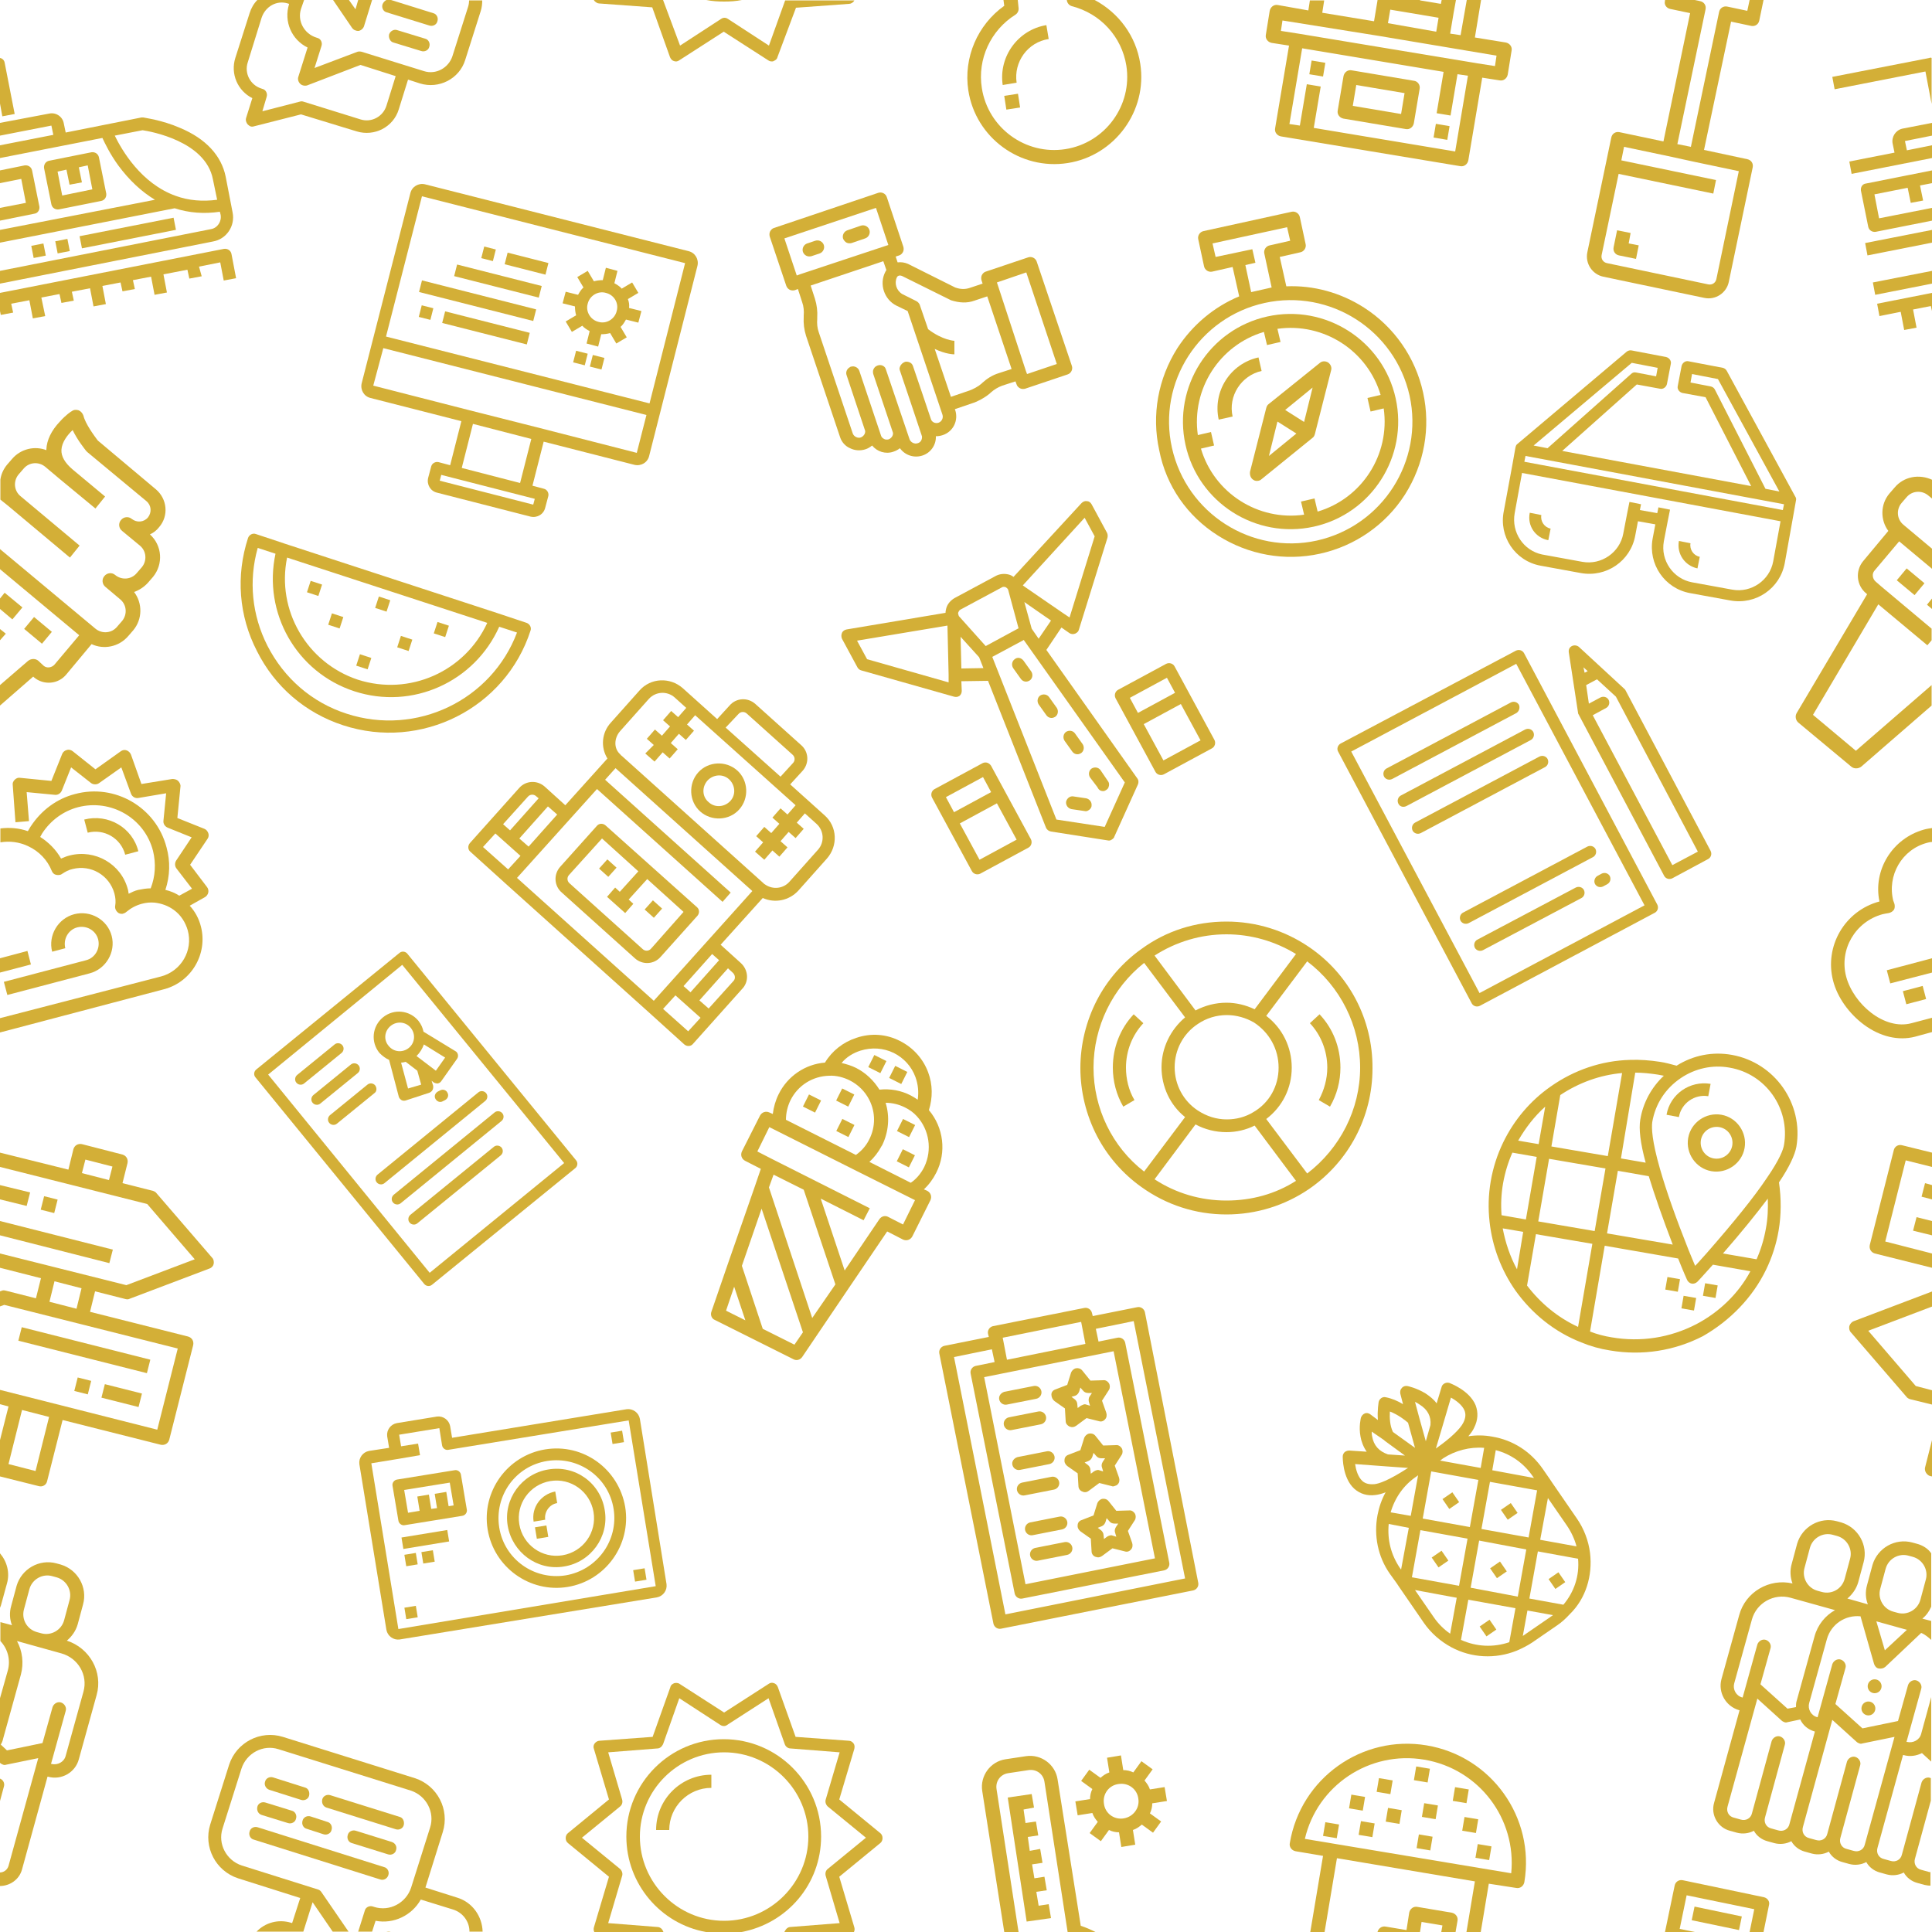 <?xml version="1.0" encoding="utf-8"?>
<!-- Generator: Adobe Illustrator 20.1.0, SVG Export Plug-In . SVG Version: 6.00 Build 0)  -->
<svg version="1.1" id="Layer_1" xmlns="http://www.w3.org/2000/svg" xmlns:xlink="http://www.w3.org/1999/xlink" x="0px" y="0px"
	 viewBox="0 0 500 500" style="enable-background:new 0 0 500 500;" xml:space="preserve">
<style type="text/css">
	.st0{fill:#d3af37;}
</style>
<g>
	<path class="st0" d="M88.8,187.7c20.2,6.6,42-4.4,48.5-24.5c0.3-0.8-0.2-1.7-1-2l-7.5-2.5l-55.1-18l-7.5-2.5c-0.8-0.3-1.7,0.2-2,1
		c-3.2,9.8-2.4,20.2,2.3,29.3C71.1,177.7,79,184.5,88.8,187.7z M74.3,144.3l51.8,16.9c-5.8,12.6-20.1,19-33.5,14.7
		C79.4,171.5,71.5,157.9,74.3,144.3z M66.7,141.8l4.6,1.5c-3.3,15.3,5.4,30.7,20.4,35.6c15,4.9,31.1-2.4,37.5-16.7l4.6,1.5
		c-6.6,17.5-26,26.9-44.1,21c-9-2.9-16.2-9.2-20.5-17.6C65.2,159.2,64.3,150.3,66.7,141.8z"/>

		<rect x="79.8" y="150.8" transform="matrix(0.31 -0.951 0.951 0.31 -88.706 182.417)" class="st0" width="3.1" height="3.1"/>

		<rect x="97.5" y="154.9" transform="matrix(0.31 -0.951 0.951 0.31 -80.445 202.032)" class="st0" width="3.1" height="3.1"/>

		<rect x="112.7" y="161.5" transform="matrix(0.31 -0.951 0.951 0.31 -76.258 221.032)" class="st0" width="3.1" height="3.1"/>
	<rect x="103.2" y="165" transform="matrix(0.31 -0.951 0.951 0.31 -86.109 214.515)" class="st0" width="3.1" height="3.1"/>

		<rect x="85.3" y="159.2" transform="matrix(0.31 -0.951 0.951 0.31 -92.899 193.452)" class="st0" width="3.1" height="3.1"/>

		<rect x="92.6" y="169.8" transform="matrix(0.31 -0.951 0.951 0.31 -97.997 207.691)" class="st0" width="3.1" height="3.1"/>
	<path class="st0" d="M95.9,103l23.5,6l-2.9,11.4l-3-0.8c-0.8-0.2-1.7,0.3-1.9,1.1l-0.8,3c-0.4,1.7,0.6,3.4,2.3,3.8l24.2,6.2
		c1.7,0.4,3.4-0.6,3.8-2.3l0.8-3c0.2-0.8-0.3-1.7-1.1-1.9l-3-0.8l2.9-11.4l23.5,6c1.7,0.4,3.4-0.6,3.8-2.3l12.5-49.2
		c0.4-1.7-0.6-3.4-2.3-3.8L110,47.7c-1.7-0.4-3.4,0.6-3.8,2.3L93.6,99.2C93.2,100.9,94.2,102.6,95.9,103z M138.4,129.1l-0.4,1.5
		l-24.2-6.2l0.4-1.5L138.4,129.1z M119.5,121.1l2.9-11.4l15.1,3.9l-2.9,11.4L119.5,121.1z M109.2,50.8l68.1,17.3l-9.2,36.3
		L99.9,87.1L109.2,50.8z M99.2,90.1l68.1,17.3l-2.5,9.8l-25-6.4l-18.2-4.6l-25-6.4L99.2,90.1z"/>
	<path class="st0" d="M162.5,77.4l2.7-1.6l-1.6-2.7l-2.7,1.6c-0.5-0.6-1.2-1-1.9-1.4l0.8-3.2l-3-0.8l-0.8,3.2
		c-0.8,0-1.6,0.1-2.3,0.3l-1.6-2.7l-2.7,1.6l1.6,2.7c-0.6,0.5-1,1.2-1.4,1.9l-3.2-0.8l-0.8,3l3.2,0.8c0,0.8,0.1,1.6,0.3,2.3
		l-2.7,1.6l1.6,2.7l2.7-1.6c0.5,0.6,1.2,1,1.9,1.4l-0.8,3.2l3,0.8l0.8-3.2c0.8,0,1.6-0.1,2.3-0.3l1.6,2.7l2.7-1.6l-1.6-2.7
		c0.6-0.5,1-1.2,1.4-1.9l3.2,0.8l0.8-3l-3.2-0.8C162.9,78.9,162.8,78.2,162.5,77.4z M159.6,80.5c-0.5,2.1-2.7,3.4-4.7,2.8
		c-2.1-0.5-3.4-2.7-2.8-4.7c0.5-2.1,2.7-3.4,4.7-2.8C158.9,76.3,160.2,78.4,159.6,80.5z"/>

		<rect x="134.6" y="62.7" transform="matrix(0.247 -0.969 0.969 0.247 36.603 183.328)" class="st0" width="3.1" height="10.9"/>

		<rect x="127.4" y="61.4" transform="matrix(0.246 -0.969 0.969 0.246 26.697 179.808)" class="st0" width="3.1" height="22.6"/>

		<rect x="122.1" y="62.6" transform="matrix(0.246 -0.969 0.969 0.246 17.75 178.484)" class="st0" width="3.1" height="30.5"/>

		<rect x="124.3" y="73.5" transform="matrix(0.246 -0.969 0.969 0.246 12.639 185.947)" class="st0" width="3.1" height="22.6"/>

		<rect x="124.8" y="64.1" transform="matrix(0.247 -0.969 0.969 0.247 31.615 171.905)" class="st0" width="3.1" height="3.1"/>

		<rect x="108.8" y="79.3" transform="matrix(0.246 -0.969 0.969 0.246 4.775 167.936)" class="st0" width="3.1" height="3.1"/>

		<rect x="153.1" y="92.2" transform="matrix(0.246 -0.969 0.969 0.246 25.655 220.543)" class="st0" width="3.1" height="3.1"/>

		<rect x="148.6" y="91.1" transform="matrix(0.247 -0.969 0.969 0.247 23.35 215.268)" class="st0" width="3.1" height="3.1"/>
	<path class="st0" d="M219.1,62.8c0.4,0.2,0.9,0.2,1.3,0.1l3.5-1.2c0.9-0.3,1.4-1.3,1.1-2.2c-0.3-0.9-1.3-1.4-2.2-1.1l-3.5,1.2
		c-0.9,0.3-1.4,1.3-1.1,2.2C218.4,62.2,218.7,62.6,219.1,62.8z"/>
	<path class="st0" d="M208.7,66.2c0.4,0.2,0.9,0.2,1.3,0.1l2.1-0.7c0.9-0.3,1.4-1.3,1.1-2.2c-0.3-0.9-1.3-1.4-2.2-1.1l-2.1,0.7
		c-0.9,0.3-1.4,1.3-1.1,2.2C208,65.7,208.3,66,208.7,66.2z"/>
	<path class="st0" d="M203.5,74c0.2,0.5,0.5,0.8,0.9,1c0.4,0.2,0.9,0.2,1.3,0.1l0.8-0.3l1.1,3.4c0.4,1.1,0.5,2.3,0.4,3.5l0,0.3
		c-0.1,1.7,0.1,3.3,0.6,4.9l8.8,26.2c0.4,1.3,1.4,2.4,2.6,2.9c1.2,0.6,2.6,0.7,3.9,0.3c0.7-0.2,1.3-0.6,1.8-1
		c1.3,1.6,3.5,2.3,5.5,1.6c0.6-0.2,1.2-0.5,1.7-0.9c1.3,1.8,3.6,2.6,5.8,1.9c2.2-0.7,3.6-2.8,3.5-5c0.6,0,1.2-0.1,1.8-0.3
		c0,0,0,0,0,0c2.7-0.9,4.1-3.8,3.2-6.5l-0.1-0.2l4.4-1.5c1.3-0.4,3.3-1.4,4.7-2.6l0.2-0.2c0.9-0.8,1.9-1.4,3-1.8l3.4-1.1l0.3,0.8
		c0.1,0.4,0.5,0.8,0.9,1c0.4,0.2,0.9,0.2,1.3,0.1l11-3.7c0.9-0.3,1.4-1.3,1.1-2.2l-9.1-27c-0.3-0.9-1.3-1.4-2.2-1.1l-11,3.7
		c-0.4,0.1-0.8,0.5-1,0.9s-0.2,0.9-0.1,1.3l0.3,0.9l-3.3,1.1c-1.2,0.4-2.4,0.4-3.8-0.1L235,68.3c-0.9-0.4-1.8-0.5-2.7-0.4l-0.5-1.5
		l0.9-0.3c0.4-0.1,0.8-0.5,1-0.9c0.2-0.4,0.2-0.9,0.1-1.3L229.5,51c-0.3-0.9-1.3-1.4-2.2-1.1l-27,9.1c-0.4,0.1-0.8,0.5-1,0.9
		c-0.2,0.4-0.2,0.9-0.1,1.3L203.5,74z M265.6,70.5l7.9,23.7l-7.7,2.6l-0.3-0.8l0,0L258.3,74c0,0,0,0,0,0l-0.3-0.9L265.6,70.5z
		 M232.1,71.8c0.2-0.5,0.8-0.6,1.3-0.4l12.5,6.2c0.1,0,0.1,0.1,0.2,0.1c2.2,0.7,4.2,0.8,6.1,0.1l3.3-1.1l6.3,18.8l-3.4,1.1
		c-1.6,0.5-3,1.4-4.2,2.5l-0.2,0.2c-0.8,0.7-2.2,1.5-3.5,1.9l-4.4,1.5l-4.2-12.4c2.9,1.4,5,1.4,5.1,1.4l0-3.5l0,0c0,0-3-0.1-6.8-3
		l-2.2-6.4l0,0c-0.2-0.4-0.5-0.7-0.9-0.9c0,0,0,0,0,0l-3.6-1.8C232,75.2,231.4,73.3,232.1,71.8z M232,79.1l2.9,1.4l9,26.8
		c0.3,0.9-0.2,1.8-1,2.1c0,0,0,0,0,0c-0.9,0.3-1.8-0.2-2-1c0-0.1-4.6-13.6-4.6-13.6c-0.1-0.3-0.2-0.5-0.4-0.7
		c-0.3-0.3-0.8-0.5-1.3-0.5c-0.2,0-0.3,0-0.5,0.1c-0.5,0.2-0.9,0.6-1.1,1c0,0.1,0,0.1-0.1,0.2c0,0.1,0,0.2-0.1,0.3
		c0,0.2,0,0.5,0.1,0.7c0,0,5.7,16.9,5.7,17c0.1,0.8-0.3,1.6-1.1,1.8c-0.8,0.3-1.8-0.2-2.1-1l-6.1-18c-0.1-0.2-0.1-0.3-0.2-0.5
		c-0.4-0.6-1.2-0.9-2-0.6c-0.6,0.2-0.9,0.6-1.1,1.1c-0.1,0.3-0.1,0.7,0,1.1l5.1,15.2c0.1,0.7-0.4,1.4-1.1,1.7
		c-0.4,0.1-0.9,0.1-1.2-0.1c-0.4-0.2-0.7-0.5-0.8-0.9l-5.6-16.7c-0.3-0.9-1.3-1.4-2.2-1.1c-0.1,0-0.1,0-0.2,0.1
		c-0.8,0.4-1.2,1.3-0.9,2.1l4.8,14.4c0.1,0.7-0.4,1.4-1.1,1.7c-0.8,0.3-1.8-0.2-2.1-1l-8.8-26.2c-0.4-1.1-0.5-2.3-0.4-3.5l0-0.3
		c0.1-1.7-0.1-3.3-0.6-4.9l-1.1-3.4l18.8-6.3l0.8,2.3c-0.1,0.1-0.2,0.3-0.3,0.5c0,0,0,0,0,0C227.5,73.5,228.8,77.5,232,79.1z
		 M226.7,53.8l3.2,9.6l-0.9,0.3c0,0,0,0,0,0L207,71c0,0,0,0,0,0l-0.8,0.3l-3.2-9.6L226.7,53.8z"/>
	<polygon class="st0" points="169.2,259 169.2,259 169.2,259 	"/>
	<path class="st0" d="M191.8,249.3l-5.3-4.8l10.9-12.1c3.1,1.4,6.8,0.7,9.2-1.9l7.4-8.3c2.9-3.3,2.7-8.3-0.6-11.2l-8.9-8l3.2-3.5
		c1.8-2,1.6-5-0.4-6.7l-11.8-10.6c-2-1.8-5-1.6-6.7,0.4l-3.2,3.5l-8.9-8c-3.3-2.9-8.3-2.7-11.2,0.6l-7.4,8.3
		c-2.4,2.6-2.7,6.4-0.9,9.3l-10.9,12.1l-5.3-4.8c-2-1.8-5-1.6-6.7,0.4l-12.7,14.2c-0.6,0.7-0.5,1.7,0.1,2.2l9.4,8.5l36.6,32.9
		l9.4,8.5c0.7,0.6,1.7,0.5,2.2-0.1l12.7-14.2C193.9,254.1,193.7,251.1,191.8,249.3z M191.1,184.8c0.6-0.7,1.6-0.7,2.2-0.1l11.8,10.6
		c0.7,0.6,0.7,1.6,0.1,2.2l-3.2,3.5l-14.2-12.7L191.1,184.8z M160.5,189.2l7.4-8.3c1.8-2,4.8-2.1,6.7-0.4l3,2.7l-2.1,2.4l-1.8-1.6
		l-2.1,2.4l1.8,1.6l-2.1,2.4l-1.8-1.6l-2.1,2.4l1.8,1.6L167,195l2.4,2.1l2.1-2.4l1.8,1.6l2.1-2.4l-1.8-1.6l2.1-2.4l1.8,1.6l2.1-2.4
		l-1.8-1.6l2.1-2.4l26,23.3l-2.1,2.4l-1.8-1.6l-2.1,2.4l1.8,1.6l-2.1,2.4l-1.8-1.6l-2.1,2.4l1.8,1.6l-2.1,2.4l2.4,2.1l2.1-2.4
		l1.8,1.6l2.1-2.4l-1.8-1.6l2.1-2.4l1.8,1.6l2.1-2.4l-1.8-1.6l2.1-2.4l3,2.7c2,1.8,2.1,4.8,0.4,6.7l-7.4,8.3
		c-1.6,1.8-4.3,2.1-6.3,0.7c-0.2-0.1-0.3-0.2-0.5-0.4l-36.6-32.9c-0.2-0.1-0.3-0.3-0.4-0.4C158.8,193.7,158.9,191,160.5,189.2z
		 M141.8,208.7l2.4,2.1l-7.4,8.3l-2.4-2.1L141.8,208.7z M136.6,206.2c0.6-0.7,1.6-0.7,2.2-0.1l0.6,0.5l-7.4,8.3l-1.8-1.6
		L136.6,206.2z M125,219.2l3.2-3.5l6.5,5.8l-3.2,3.5L125,219.2z M169.2,259L169.2,259l-35.4-31.8l20.7-23l32.5,29.2l2.1-2.4
		l-32.5-29.2l2.7-3l35.4,31.8L169.2,259L169.2,259L169.2,259z M186.1,248.5l-7.4,8.3l-1.8-1.6l7.4-8.3L186.1,248.5z M178.1,266.9
		l-6.5-5.8l3.2-3.5l6.5,5.8L178.1,266.9z M189.8,253.9l-6.4,7.1l-2.4-2.1l7.4-8.3l1.2,1.1C190.3,252.3,190.4,253.3,189.8,253.9z"/>
	<path class="st0" d="M156.7,213.6c-0.7-0.6-1.7-0.5-2.2,0.1l-9.5,10.6c-1.8,2-1.6,5,0.4,6.7l18.9,17c2,1.8,5,1.6,6.7-0.4l9.5-10.6
		c0.6-0.7,0.5-1.7-0.1-2.2L156.7,213.6z M168.5,245.5c-0.6,0.7-1.6,0.7-2.2,0.1l-18.9-17c-0.7-0.6-0.7-1.6-0.1-2.2l8.5-9.4l9.4,8.5
		l-4.8,5.3l-1.2-1.1l-2.1,2.4l4.7,4.2l2.1-2.4l-1.2-1.1l4.8-5.3l9.4,8.5L168.5,245.5z"/>
	<path class="st0" d="M181.2,210c2.9,2.6,7.5,2.4,10.1-0.5c2.6-2.9,2.4-7.5-0.5-10.1c-2.9-2.6-7.5-2.4-10.1,0.5
		S178.3,207.4,181.2,210z M183.1,202c1.5-1.6,4-1.8,5.6-0.3c1.6,1.5,1.8,4,0.3,5.6c-1.5,1.6-4,1.8-5.6,0.3
		C181.7,206.2,181.6,203.7,183.1,202z"/>

		<rect x="167.5" y="233.8" transform="matrix(0.668 -0.744 0.744 0.668 -119.002 203.826)" class="st0" width="3.2" height="3.2"/>

		<rect x="155.7" y="223.2" transform="matrix(0.668 -0.744 0.744 0.668 -115.026 191.532)" class="st0" width="3.2" height="3.2"/>
	<path class="st0" d="M113.9,282.2l-0.6,0.3c-0.7,0.4-1,1.2-0.6,1.9s1.2,1,1.9,0.6l0.6-0.3c0.7-0.4,1-1.2,0.6-1.9
		C115.5,282.1,114.6,281.8,113.9,282.2z"/>
	<path class="st0" d="M111.8,332.5l37.1-30.2c0.6-0.5,0.7-1.4,0.2-2l-43.7-53.5c-0.5-0.6-1.4-0.7-2-0.2l-37.1,30.2
		c-0.6,0.5-0.7,1.4-0.2,2l43.7,53.5C110.3,332.9,111.2,333,111.8,332.5z M104.1,249.7L146,301l-34.8,28.4l-41.8-51.3L104.1,249.7z"
		/>
	<path class="st0" d="M100.7,274.3l2.5,9.5c0.1,0.4,0.4,0.7,0.7,0.9c0.3,0.2,0.8,0.2,1.1,0.1l6.1-2c0.2-0.1,0.3-0.1,0.5-0.3
		c0.4-0.3,0.6-0.9,0.5-1.5l-0.4-1.3l0.5,0.4c0.3,0.2,0.7,0.3,1.1,0.3c0.4-0.1,0.7-0.3,0.9-0.6l4.1-5.8c0.2-0.3,0.3-0.7,0.2-1.1
		c-0.1-0.4-0.3-0.7-0.7-0.9l-8.2-5c-0.2-1-0.6-1.9-1.3-2.8c-2.3-2.8-6.4-3.2-9.2-0.9c-2.8,2.3-3.2,6.4-0.9,9.2
		C99,273.3,99.8,273.9,100.7,274.3z M105.6,281.7l-1.8-6.7c0.4,0,0.8-0.1,1.2-0.2l3,2.3l1,3.6L105.6,281.7z M109.7,270.3l5.5,3.4
		l-2.4,3.4l-5-3.8C108.7,272.4,109.3,271.4,109.7,270.3z M101.1,265.5c1.6-1.3,3.9-1.1,5.2,0.5c1.3,1.6,1.1,3.9-0.5,5.2
		s-3.9,1.1-5.2-0.5C99.2,269.1,99.5,266.8,101.1,265.5z"/>
	<path class="st0" d="M88.6,270.5c-0.5-0.6-1.4-0.7-2-0.2l-9.7,7.9c-0.6,0.5-0.7,1.4-0.2,2c0.5,0.6,1.4,0.7,2,0.2l9.7-7.9
		C89,272,89.1,271.1,88.6,270.5z"/>
	<path class="st0" d="M92.8,275.7c-0.5-0.6-1.4-0.7-2-0.2l-9.7,7.9c-0.6,0.5-0.7,1.4-0.2,2s1.4,0.7,2,0.2l9.7-7.9
		C93.2,277.2,93.3,276.3,92.8,275.7z"/>
	<path class="st0" d="M97.1,280.9c-0.5-0.6-1.4-0.7-2-0.2l-9.7,7.9c-0.6,0.5-0.7,1.4-0.2,2s1.4,0.7,2,0.2l9.7-7.9
		C97.5,282.5,97.6,281.6,97.1,280.9z"/>
	<path class="st0" d="M125.8,282.9c-0.5-0.6-1.4-0.7-2-0.2L97.7,304c-0.6,0.5-0.7,1.4-0.2,2c0.5,0.6,1.4,0.7,2,0.2l26.1-21.3
		C126.2,284.4,126.3,283.5,125.8,282.9z"/>
	<path class="st0" d="M130,288.1c-0.5-0.6-1.4-0.7-2-0.2l-26.1,21.3c-0.6,0.5-0.7,1.4-0.2,2c0.5,0.6,1.4,0.7,2,0.2l26.1-21.3
		C130.4,289.6,130.5,288.7,130,288.1z"/>
	<path class="st0" d="M129.8,297c-0.5-0.6-1.4-0.7-2-0.2l-21.6,17.6c-0.6,0.5-0.7,1.4-0.2,2c0.5,0.6,1.4,0.7,2,0.2l21.6-17.6
		C130.2,298.5,130.3,297.6,129.8,297z"/>
	<path class="st0" d="M240.4,287.3c1-3.2,1-6.6-0.2-9.8c-1.3-3.5-3.9-6.4-7.3-8.1c-3.5-1.8-7.5-2.1-11.3-0.8
		c-3.4,1.1-6.3,3.4-8.1,6.4c-5.1,0.4-9.7,3.5-12,8.2c-0.8,1.6-1.3,3.4-1.5,5.1l-0.9-0.4c-0.9-0.4-1.9-0.1-2.4,0.8L192,298
		c-0.4,0.9-0.1,1.9,0.8,2.4l4.1,2.1l-1.5,4.4l-7,20.1l-4.3,12.5c-0.3,0.8,0.1,1.8,0.9,2.1l20.4,10.2c0.8,0.4,1.7,0.1,2.2-0.6
		l11.9-17.6l10.1-14.9l4.1,2.1c0.9,0.4,1.9,0.1,2.4-0.8l4.7-9.4c0.4-0.9,0.1-1.9-0.8-2.4l-0.9-0.4c1.3-1.2,2.4-2.7,3.2-4.3
		C245,298.2,244.2,291.8,240.4,287.3z M222.7,271.9c2.9-0.9,5.9-0.7,8.6,0.6c2.6,1.3,4.6,3.5,5.6,6.2c0.7,1.9,0.9,3.9,0.6,5.9
		c-0.6-0.4-1.2-0.8-1.8-1.1c-2.5-1.3-5.3-1.8-8.1-1.5c-1.5-2.4-3.5-4.3-6-5.6c-1.2-0.6-2.5-1-3.8-1.3
		C219,273.6,220.8,272.5,222.7,271.9z M204.6,284.7c1.9-3.8,5.7-6.2,10-6.3v0c0,0,0,0,0,0c1.8-0.1,3.7,0.4,5.3,1.2
		c2.2,1.1,4,2.9,5.1,5.1l0,0c1.6,3.2,1.6,6.9,0,10.1c0,0-0.1,0.1-0.1,0.2c-0.8,1.6-2,2.9-3.4,3.9l-18.1-9.1
		C203.4,288.1,203.8,286.3,204.6,284.7z M187.9,339.2l2.1-6.2l2.9,8.7L187.9,339.2z M205.6,348l-8.2-4.1l-5.4-16.3l5.1-14.8l10.7,32
		L205.6,348z M210.2,341.1L199,307.3l1.2-3.3l7.8,3.9l8.2,24.5L210.2,341.1z M233.7,316.9L233.7,316.9l-3.9-2
		c-0.8-0.4-1.7-0.1-2.2,0.6l-9,13.3l-6.2-18.6l11.1,5.6l1.6-3.1L199.9,300l-3.9-2l3.1-6.3l1.8,0.9l19.9,10l14.2,7.1l1.8,0.9
		L233.7,316.9z M239.2,302c-0.8,1.6-2,3.1-3.5,4.1l-10.7-5.4c1.2-1.1,2.3-2.5,3.1-4c0-0.1,0.1-0.1,0.2-0.3c1.7-3.5,2-7.4,0.9-11
		c1.7,0,3.4,0.4,5,1.2c1.2,0.6,2.2,1.3,3.1,2.3c0,0,0,0,0,0l0,0C240.5,292.4,241.3,297.6,239.2,302z"/>

		<rect x="208.4" y="283.7" transform="matrix(0.448 -0.894 0.894 0.448 -139.192 345.586)" class="st0" width="3.5" height="3.5"/>

		<rect x="217" y="282.1" transform="matrix(0.448 -0.894 0.894 0.448 -133.018 352.441)" class="st0" width="3.5" height="3.5"/>

		<rect x="217" y="290" transform="matrix(0.448 -0.894 0.894 0.448 -140.043 356.782)" class="st0" width="3.5" height="3.5"/>

		<rect x="232.7" y="297.8" transform="matrix(0.448 -0.894 0.894 0.448 -138.397 375.166)" class="st0" width="3.5" height="3.5"/>

		<rect x="232.7" y="290" transform="matrix(0.448 -0.894 0.894 0.448 -131.371 370.833)" class="st0" width="3.5" height="3.5"/>

		<rect x="225.3" y="273.5" transform="matrix(0.448 -0.894 0.894 0.448 -120.737 355.054)" class="st0" width="3.5" height="3.5"/>

		<rect x="230.7" y="276.2" transform="matrix(0.448 -0.894 0.894 0.448 -120.162 361.483)" class="st0" width="3.5" height="3.5"/>
	<path class="st0" d="M457.1,328.5c1.5-3.1,2.6-6.5,3.2-10c0.7-4.1,0.7-8.3,0.1-12.5c2.7-4,4.1-7.1,4.5-9.2
		c1.9-11.2-5.6-21.8-16.7-23.8c-5-0.9-10,0.1-14.3,2.8c-1.5-0.4-2.9-0.8-4.3-1c-2.6-0.4-5.2-0.6-7.8-0.5c-7.3,0.2-14.4,2.6-20.5,6.9
		c-5.3,3.7-9.5,8.7-12.3,14.5c-1.5,3.1-2.6,6.5-3.2,10s-0.7,7-0.3,10.5c0.7,6.4,3,12.5,6.7,17.8c4.3,6,10.1,10.7,17,13.4
		c2.4,1,4.9,1.7,7.5,2.1c8.3,1.4,16.6,0.1,24-3.7C447.7,341.8,453.6,335.8,457.1,328.5z M457,318c-0.5,2.8-1.3,5.4-2.4,7.9l-8.7-1.5
		c4.7-5.4,8.6-10.2,11.6-14.2C457.6,312.8,457.5,315.4,457,318z M435,279c3.7-2.5,8.2-3.5,12.6-2.7c9.4,1.6,15.7,10.6,14.1,20
		c-0.2,1.2-1.1,3.7-4.4,8.5c-3.4,5.1-8.7,11.6-15.6,19.5c-1.2,1.3-2.2,2.5-3,3.3c-0.5-1.1-1-2.5-1.7-4.1c-3.3-8.3-5.8-15.4-7.4-21
		c-2.1-7.3-2.2-10.6-2-12.1C428.4,285.7,431,281.7,435,279z M432.9,322.1l-17-2.9l2.8-16.2l8,1.4
		C428.2,309.3,430.3,315.3,432.9,322.1z M423.2,277.6c1.9,0,3.8,0.2,5.8,0.5c0.5,0.1,1.1,0.2,1.6,0.3c-3.2,3-5.4,7-6.1,11.4
		c-0.4,2.3,0,6,1.4,11.1l-6.4-1.1L423.2,277.6z M403.8,283.4c4.8-3.2,10.3-5.2,16-5.7l-3.7,21.5l-14.6-2.5L403.8,283.4z
		 M415.5,302.4l-2.8,16.2l-14.6-2.5l2.8-16.2L415.5,302.4z M399.9,286.4l-1.7,9.7l0,0l-5.3-0.9C394.8,291.9,397.1,288.9,399.9,286.4
		z M392.6,328.5c-1.8-3.3-3-6.9-3.7-10.6l5.3,0.9L392.6,328.5z M388.6,314.5c-0.2-2.7-0.1-5.5,0.4-8.3c0.5-2.8,1.3-5.4,2.4-7.9
		l6.3,1.1l-2.8,16.2L388.6,314.5z M408.4,343.4c-5.2-2.4-9.7-6.1-13.2-10.7l2.3-13.3l14.6,2.5L408.4,343.4z M439,342.7
		c-6.8,3.5-14.3,4.7-21.9,3.4c-1.9-0.3-3.8-0.8-5.6-1.5l3.8-22.2l19,3.3c1.3,3.3,2.3,5.5,2.3,5.5c0.2,0.5,0.7,0.9,1.2,1c0,0,0,0,0,0
		c0.5,0.1,1.1-0.1,1.5-0.5c0,0,1.6-1.7,4-4.4l9.7,1.7C449.9,334.8,444.9,339.6,439,342.7z"/>

		<rect x="435.4" y="335.4" transform="matrix(0.171 -0.985 0.985 0.171 30.329 710.117)" class="st0" width="3.3" height="3.3"/>

		<rect x="441" y="332.2" transform="matrix(0.171 -0.985 0.985 0.171 38.093 712.929)" class="st0" width="3.3" height="3.3"/>

		<rect x="431.2" y="330.5" transform="matrix(0.171 -0.985 0.985 0.171 31.693 701.956)" class="st0" width="3.3" height="3.3"/>
	<path class="st0" d="M442.1,283.7l0.6-3.2c-5.4-0.9-10.5,2.7-11.4,8l3.2,0.6C435.1,285.5,438.6,283.1,442.1,283.7z"/>
	<path class="st0" d="M436.9,294.5c-0.7,4,2,7.9,6,8.6c4,0.7,7.9-2,8.6-6s-2-7.9-6-8.6C441.5,287.8,437.6,290.5,436.9,294.5z
		 M440.2,295c0.4-2.2,2.5-3.7,4.8-3.3c2.2,0.4,3.7,2.5,3.3,4.8c-0.4,2.2-2.5,3.7-4.8,3.3C441.3,299.4,439.8,297.3,440.2,295z"/>
	<path class="st0" d="M277.5,194.5c0.5,0.7,1.4,0.9,2.1,0.5c0.1,0,0.1-0.1,0.2-0.1c0.7-0.5,0.9-1.5,0.4-2.3l-2-2.8
		c-0.5-0.7-1.5-0.9-2.3-0.4c-0.7,0.5-0.9,1.5-0.4,2.3L277.5,194.5z"/>
	<path class="st0" d="M270.8,185.1c0.5,0.7,1.4,0.9,2.1,0.5c0.1,0,0.1-0.1,0.2-0.1c0.7-0.5,0.9-1.5,0.4-2.3l-2-2.8
		c-0.5-0.7-1.5-0.9-2.3-0.4c-0.7,0.5-0.9,1.5-0.4,2.3L270.8,185.1z"/>
	<path class="st0" d="M275.9,207.5c-0.1,0.9,0.5,1.7,1.4,1.9l3.4,0.5c0.4,0.1,0.7,0,1-0.2c0.4-0.2,0.8-0.7,0.8-1.2
		c0.1-0.9-0.5-1.7-1.4-1.9l-3.4-0.5C276.9,206,276.1,206.6,275.9,207.5z"/>
	<path class="st0" d="M284,203.7c0.2,0.4,0.4,0.7,0.8,0.9c0.5,0.2,1,0.2,1.4-0.1c0.3-0.2,0.6-0.4,0.7-0.8l0,0
		c0.2-0.5,0.2-1.1-0.2-1.6l-1.9-2.8c-0.5-0.7-1.5-0.9-2.3-0.4c-0.7,0.5-0.9,1.5-0.4,2.3L284,203.7z"/>
	<path class="st0" d="M262.6,170.6c-0.7,0.5-0.9,1.5-0.4,2.3l2,2.8c0.5,0.7,1.4,0.9,2.1,0.5c0.1,0,0.1-0.1,0.2-0.1
		c0.7-0.5,0.9-1.5,0.4-2.3l-2-2.8C264.3,170.2,263.3,170,262.6,170.6z"/>
	<path class="st0" d="M261.1,148.7c-1.1-0.3-2.3-0.2-3.3,0.3l-10.8,5.8c-1,0.6-1.8,1.5-2.1,2.6c-0.1,0.4-0.2,0.8-0.2,1.2l-25.6,4.3
		c-0.5,0.1-1,0.4-1.2,0.9c-0.2,0.5-0.2,1,0,1.5l4,7.4c0.2,0.4,0.6,0.7,1,0.8l24,6.8c0.4,0.1,0.9,0.1,1.2-0.1c0.1,0,0.2-0.1,0.2-0.1
		c0.4-0.3,0.6-0.8,0.6-1.3l-0.1-2.5l6.9-0.1l15,38c0.2,0.5,0.7,0.9,1.3,1l14.7,2.3c0.4,0.1,0.7,0,1-0.2c0.3-0.2,0.6-0.4,0.7-0.8
		l6.1-13.5c0.2-0.5,0.2-1.1-0.2-1.6l-23.5-33.2l3.9-5.8l2,1.4c0.4,0.3,1,0.4,1.5,0.2c0.1,0,0.2-0.1,0.2-0.1c0.4-0.2,0.7-0.5,0.8-0.9
		l7.4-23.8c0.1-0.4,0.1-0.9-0.1-1.3l-4-7.4c-0.3-0.5-0.7-0.8-1.2-0.8c-0.5-0.1-1,0.1-1.4,0.5l-17.6,19.1
		C261.9,149,261.5,148.8,261.1,148.7z M224.4,170.6l-2.6-4.8l23.4-3.9l0.3,12.7c0,0,0,0,0,0l0,2L224.4,170.6z M248.8,173l-0.2-8.2
		l4.8,5.3l0,0l1.1,2.8L248.8,173z M291.1,202.5l-5.2,11.5l-12.5-1.9L256.8,170l8.2-4.4l0,0.1L291.1,202.5z M268.8,165.3l-1.8-2.6
		l-1.9-6.9l0.7,0.5l6.2,4.3L268.8,165.3z M280.7,134l2.6,4.8l0,0l-6.5,21l-1.5-1c0,0,0,0,0,0l-9.9-6.8l-0.7-0.5L280.7,134z
		 M255.1,167.2l-6.9-7.7c0,0-0.1-0.1-0.1-0.2c-0.1-0.3-0.2-0.6-0.1-0.8c0.1-0.2,0.2-0.5,0.5-0.7l10.8-5.8c0.3-0.2,0.6-0.1,0.8-0.1
		c0.3,0.1,0.5,0.3,0.7,0.5c0,0.1,0.1,0.2,0.1,0.2l2.7,10L255.1,167.2z"/>
	<path class="st0" d="M299,199.7c0.4,0.8,1.4,1.1,2.2,0.7l12.4-6.7c0.8-0.4,1.1-1.4,0.7-2.2l-10.3-19c-0.4-0.8-1.4-1.1-2.2-0.7
		l-12.4,6.7c-0.8,0.4-1.1,1.4-0.7,2.2L299,199.7z M310.7,191.6l-9.6,5.2l-5.1-9.4l9.6-5.2L310.7,191.6z M302,175.4l2.1,3.9l-9.6,5.2
		l-2.1-3.9L302,175.4z"/>
	<path class="st0" d="M254.3,197.5l-12.4,6.7c-0.8,0.4-1.1,1.4-0.7,2.2l10.3,19c0.4,0.8,1.4,1.1,2.2,0.7l12.4-6.7
		c0.8-0.4,1.1-1.4,0.7-2.2l-10.3-19C256,197.4,255.1,197.1,254.3,197.5z M263.1,217.3l-9.6,5.2l-5.1-9.4l9.6-5.2L263.1,217.3z
		 M246.9,210.2l-2.1-3.9l9.6-5.2l2.1,3.9L246.9,210.2z"/>
	<path class="st0" d="M141.1,375.1c-9.8,1.6-16.5,10.9-14.9,20.7c1.6,9.8,10.9,16.5,20.7,14.9c9.8-1.6,16.5-10.9,14.9-20.7
		C160.1,380.1,150.9,373.5,141.1,375.1z M146.4,407.7c-8.2,1.3-15.9-4.2-17.2-12.4c-1.3-8.2,4.2-15.9,12.4-17.2s15.9,4.2,17.2,12.4
		C160.1,398.6,154.6,406.3,146.4,407.7z"/>
	<path class="st0" d="M141.9,380.3c-6.9,1.1-11.7,7.7-10.5,14.6s7.7,11.7,14.6,10.5c6.9-1.1,11.7-7.7,10.5-14.6
		C155.4,383.8,148.9,379.1,141.9,380.3z M145.6,402.5c-5.3,0.9-10.3-2.7-11.2-8c-0.9-5.3,2.7-10.3,8-11.2c5.3-0.9,10.3,2.7,11.2,8
		C154.5,396.6,150.9,401.6,145.6,402.5z"/>
	<path class="st0" d="M138.1,393.8l3-0.5c-0.3-2,1.1-4,3.1-4.3l-0.5-3C140,386.7,137.5,390.1,138.1,393.8z"/>
	<rect x="138.5" y="395" transform="matrix(0.987 -0.162 0.162 0.987 -62.242 27.841)" class="st0" width="3" height="3"/>
	<path class="st0" d="M119.3,381.7c-0.1-0.8-0.9-1.4-1.7-1.2l-14.8,2.4c-0.8,0.1-1.4,0.9-1.2,1.7l1.5,8.9c0.1,0.8,0.9,1.4,1.7,1.2
		l14.8-2.4c0.8-0.1,1.4-0.9,1.2-1.7L119.3,381.7z M116.1,389.8l-0.6-3.7l-3,0.5l0.6,3.7l-1.5,0.2l-0.6-3.7l-3,0.5l0.6,3.7l-3,0.5
		l-1-5.9l11.8-1.9l1,5.9L116.1,389.8z"/>
	<rect x="103.9" y="396.9" transform="matrix(0.987 -0.162 0.162 0.987 -62.942 23.001)" class="st0" width="12" height="3"/>
	<rect x="104.7" y="402.1" transform="matrix(0.987 -0.162 0.162 0.987 -63.827 22.469)" class="st0" width="3" height="3"/>
	<rect x="109.1" y="401.4" transform="matrix(0.987 -0.162 0.162 0.987 -63.651 23.177)" class="st0" width="3" height="3"/>
	<path class="st0" d="M165.6,367.2c-0.3-1.6-1.8-2.7-3.4-2.5l-45.2,7.4l-0.5-3c-0.3-1.6-1.8-2.7-3.4-2.5l-10.4,1.7
		c-1.6,0.3-2.7,1.8-2.5,3.4l0.5,3l-5.2,0.8c-1.6,0.3-2.7,1.8-2.5,3.4l7,42.9c0.3,1.6,1.8,2.7,3.4,2.5l66.6-10.9
		c1.6-0.3,2.7-1.8,2.5-3.4L165.6,367.2z M103.1,421.6l-7-42.9l6.7-1.1l5.9-1l-0.5-3l-4.4,0.7l-0.5-3l10.4-1.7l0.7,4.4
		c0.1,0.8,0.9,1.4,1.7,1.2l46.6-7.6l7,42.9L103.1,421.6z"/>
	<rect x="158.1" y="370.5" transform="matrix(0.987 -0.162 0.162 0.987 -58.026 30.679)" class="st0" width="3" height="3"/>
	<rect x="163.9" y="406.1" transform="matrix(0.987 -0.162 0.162 0.987 -63.693 32.087)" class="st0" width="3" height="3"/>
	<rect x="104.7" y="415.8" transform="matrix(0.987 -0.162 0.162 0.987 -66.039 22.642)" class="st0" width="3" height="3"/>
	<path class="st0" d="M338.8,245.1c-6.3-4.3-13.7-6.6-21.4-6.6c-8,0-15.6,2.4-22,7.1c-4.8,3.4-8.8,8-11.5,13.2
		c-2.8,5.4-4.3,11.5-4.3,17.6s1.5,12.2,4.3,17.6c2.7,5.2,6.7,9.8,11.5,13.2c6.4,4.6,14,7.1,22,7.1c7.7,0,15.1-2.3,21.4-6.6
		c10.3-7.1,16.4-18.7,16.4-31.2C355.3,263.8,349.1,252.1,338.8,245.1z M317.4,241.8c6.4,0,12.6,1.8,18,5.1l-10.7,14.3
		c-2.3-1.1-4.8-1.7-7.3-1.7c-2.8,0-5.5,0.7-8,2l-10.6-14.2C304.4,243.7,310.8,241.8,317.4,241.8z M330.9,276.3
		c0,4.8-2.4,9.1-6.5,11.5c-2.1,1.3-4.5,1.9-6.9,1.9c-2.7,0-5.2-0.8-7.5-2.3c-3.8-2.5-6-6.7-6-11.2s2.2-8.7,6-11.2
		c2.2-1.5,4.8-2.3,7.5-2.3c2.5,0,4.9,0.7,7,1.9C328.5,267.2,330.9,271.5,330.9,276.3z M283,276.3c0-10.6,4.9-20.6,13.1-27.1
		l10.6,14.1c-3.8,3.2-6.1,7.9-6.1,12.9c0,5,2.2,9.8,6.1,12.9l-10.6,14.1C287.8,296.8,283,286.8,283,276.3z M317.4,310.7
		c-6.7,0-13.1-1.9-18.6-5.5l10.6-14.2c2.4,1.3,5.2,2,8,2c2.6,0,5.1-0.6,7.3-1.7l10.7,14.3C330.1,309,323.9,310.7,317.4,310.7z
		 M338.3,303.7l-10.6-14.1c4.2-3.2,6.6-8,6.6-13.3c0-5.3-2.4-10.2-6.6-13.4l10.6-14.1c8.6,6.5,13.7,16.7,13.7,27.5
		S346.8,297.2,338.3,303.7z"/>
	<path class="st0" d="M293.4,262.5c-3.5,3.7-5.4,8.6-5.4,13.8c0,3.5,0.9,7,2.7,10.1l2.9-1.7c-1.5-2.5-2.2-5.5-2.2-8.4
		c0-4.3,1.6-8.4,4.5-11.5L293.4,262.5z"/>
	<path class="st0" d="M341.5,262.5l-2.5,2.3c2.9,3.1,4.5,7.2,4.5,11.5c0,2.9-0.8,5.8-2.2,8.4l2.9,1.7c1.8-3.1,2.7-6.6,2.7-10.1
		C346.9,271.1,345,266.2,341.5,262.5z"/>
	<path class="st0" d="M411.5,401.9C411.5,401.9,411.5,401.9,411.5,401.9C411.5,401.9,411.5,401.9,411.5,401.9
		c-0.4-3.2-1.6-6.3-3.4-8.9l-6.4-9.3l-0.6-0.9l-1.8-2.6c-3.1-4.5-7.7-7.5-13.1-8.4l0,0c0,0,0,0,0,0c-2.1-0.4-4.2-0.4-6.2-0.1
		c0.6-0.7,1.2-1.5,1.5-2.2c1-2,1.1-3.9,0.4-5.8c-1.6-3.9-6.6-5.7-6.8-5.8c-0.4-0.1-0.8-0.1-1.2,0.1c-0.4,0.2-0.7,0.5-0.8,0.9
		l-1.3,4.3c-0.7-1-1.7-1.8-2.9-2.6c-2.3-1.4-4.6-1.9-4.7-1.9c-0.5-0.1-1.1,0.1-1.4,0.5c-0.4,0.4-0.5,0.9-0.4,1.5l0.7,2.7
		c-1.3-0.8-2.9-1.5-4.5-1.8c-0.8-0.2-1.6,0.4-1.8,1.2c0,0.1-0.4,2.2-0.2,4.7l-2-1.5c-0.4-0.3-1-0.4-1.4-0.2c-0.5,0.2-0.8,0.6-1,1.1
		c0,0.1-0.6,2.3-0.1,4.9c0.2,1.2,0.7,2.6,1.6,3.9l-4.5-0.3c-0.4,0-0.8,0.1-1.2,0.4c-0.3,0.3-0.5,0.7-0.5,1.1c0,0.2-0.1,5.6,3,8.4
		c1.5,1.3,3.3,1.9,5.5,1.6c0.8-0.1,1.6-0.3,2.6-0.7c-1,1.8-1.7,3.8-2.1,5.9c0,0,0,0,0,0l0,0c-1,5.3,0.1,10.8,3.2,15.2l1.8,2.5
		l0.6,0.9l6.4,9.3c1.8,2.6,4.3,4.8,7.1,6.3c0,0,0,0,0,0c0,0,0,0,0,0l0,0c5.2,2.8,11.4,3.1,16.9,0.9l0,0c0,0,0,0,0,0l0,0
		c1.4-0.6,2.8-1.3,4-2.1l6.4-4.4c1.2-0.8,2.3-1.8,3.4-3l0,0c0,0,0,0,0,0C410.4,413.7,412.2,407.8,411.5,401.9L411.5,401.9z
		 M400.6,387.7l4.9,7.1c1.1,1.6,2,3.5,2.5,5.4l-9.4-1.7L400.6,387.7z M387.1,375.3c3.9,1,7.3,3.4,9.6,6.8l0.3,0.4l-10.8-2
		L387.1,375.3z M397.8,385.7l-2.2,12.2l-12.2-2.2l2.2-12.2L397.8,385.7z M384.1,374.7l-0.9,5.2l-10.5-1.9c0.3-0.2,0.5-0.4,0.8-0.6
		C376.6,375.4,380.4,374.4,384.1,374.7z M373.2,369.5l2.3-7.8c1.3,0.7,2.9,1.9,3.5,3.3c0.4,1,0.3,2-0.3,3.2c-0.8,1.6-3.3,4-7,6.6
		c0,0-0.1,0.1-0.1,0.1L373.2,369.5z M382.6,383l-2.2,12.2l-12.2-2.2l2.2-12.2L382.6,383z M367.4,363.5c2.1,1.3,3,3.1,2.8,5.3
		L369,373l-1.7-6.1l-1.1-4.1C366.6,363,367,363.2,367.4,363.5z M359.7,365.3c2.1,0.8,3.9,2.2,4.7,2.9l1.8,6.5l-5.7-4.1
		C359.7,369,359.6,366.9,359.7,365.3z M358.2,372.7C358.2,372.7,358.2,372.7,358.2,372.7L358.2,372.7l0.2,0.2l5.2,3.8l-4.4-0.3
		c-2.3-0.8-3.7-2.3-4.1-4.7c-0.1-0.4-0.1-0.9-0.1-1.2L358.2,372.7z M355.7,384.1c-1.3,0.1-2.3-0.1-3.1-0.8c-1.2-1.1-1.7-3-1.9-4.4
		l8.1,0.6l5.6,0.4C359.3,383.2,356.8,384,355.7,384.1z M362.6,406.2l-0.3-0.4c-2.3-3.4-3.3-7.3-2.9-11.4l5.2,1L362.6,406.2z
		 M359.9,391.4c1.1-3.8,3.4-7.1,6.7-9.3l0.4-0.3l-1.9,10.5L359.9,391.4z M375.3,422.8c-1.6-1.1-3.1-2.6-4.2-4.2l-4.9-7.1l10.8,2
		L375.3,422.8z M365.4,408.2l2.2-12.2l12.2,2.2l-2.2,12.2L365.4,408.2z M390.6,425c-4.1,1.4-8.5,1.2-12.5-0.6l1.9-10.4l12.2,2.2
		L390.6,425z M380.6,410.9l2.2-12.2L395,401l-2.2,12.2L380.6,410.9z M401.2,418.5l-6.4,4.4c-0.2,0.2-0.5,0.3-0.7,0.5l1.2-6.6
		l6.6,1.2C401.7,418.2,401.4,418.3,401.2,418.5z M404.6,415.3l-8.8-1.6l2.2-12.2l10.4,1.9C408.8,407.8,407.4,412,404.6,415.3z"/>

		<rect x="374" y="386.6" transform="matrix(0.823 -0.568 0.568 0.823 -154.076 282.227)" class="st0" width="3.1" height="3.1"/>

		<rect x="386.3" y="404.5" transform="matrix(0.823 -0.568 0.568 0.823 -162.036 292.397)" class="st0" width="3.1" height="3.1"/>

		<rect x="389.1" y="389.4" transform="matrix(0.823 -0.568 0.568 0.823 -152.97 291.285)" class="st0" width="3.1" height="3.1"/>

		<rect x="371.2" y="401.7" transform="matrix(0.823 -0.568 0.568 0.823 -163.141 283.332)" class="st0" width="3.1" height="3.1"/>

		<rect x="383.6" y="419.6" transform="matrix(0.823 -0.568 0.568 0.823 -171.099 293.495)" class="st0" width="3.1" height="3.1"/>

		<rect x="401.4" y="407.3" transform="matrix(0.823 -0.568 0.568 0.823 -160.929 301.455)" class="st0" width="3.1" height="3.1"/>
	<path class="st0" d="M315.2,138.6c7.9,5,17.3,6.7,26.4,4.7c9.1-2,17-7.5,22-15.3c5-7.9,6.7-17.3,4.7-26.4c-2-9.1-7.5-17-15.3-22
		c-6.1-3.9-13.1-5.8-20.1-5.5l-1.7-7.6l5.3-1.2c1-0.2,1.6-1.2,1.4-2.1l-1.5-7c-0.2-1-1.2-1.6-2.1-1.4l-22.8,5
		c-1,0.2-1.6,1.2-1.4,2.1l1.5,7c0.2,1,1.2,1.6,2.1,1.4l5.3-1.2l1.7,7.6c-6.5,2.7-12.1,7.4-16,13.4c-5,7.9-6.7,17.3-4.7,26.4
		C301.8,125.8,307.3,133.6,315.2,138.6z M314.6,66.5l-0.8-3.5l19.3-4.2l0.8,3.5l-5.3,1.2c-1,0.2-1.6,1.2-1.4,2.1l1.9,8.8l-5.3,1.2
		l-1.5-7l2.6-0.6l-0.8-3.5L314.6,66.5z M327.3,78.4c16.9-3.7,33.7,7,37.5,24c3.7,16.9-7,33.7-24,37.5c-16.9,3.7-33.7-7-37.5-24
		S310.4,82.1,327.3,78.4z"/>
	<path class="st0" d="M340,136.3c15-3.3,24.5-18.2,21.2-33.2c-3.3-15-18.2-24.5-33.2-21.2c-15,3.3-24.5,18.2-21.2,33.2
		S325,139.6,340,136.3z M327.1,85.9l0.8,3.4l3.5-0.8l-0.8-3.4c11.9-1.7,23.3,5.6,26.7,17.1l-3.4,0.8l0.8,3.5l3.4-0.8
		c1.7,11.9-5.6,23.3-17.1,26.7l-0.8-3.4l-3.5,0.8l0.8,3.4c-11.9,1.7-23.3-5.6-26.7-17.1l3.4-0.8l-0.8-3.5l-3.4,0.8
		C308.3,100.7,315.6,89.3,327.1,85.9z"/>
	<path class="st0" d="M324.4,124.2c0.4,0.3,0.9,0.3,1.4,0.2c0.3-0.1,0.5-0.2,0.7-0.4l13.2-10.7c0.3-0.2,0.5-0.6,0.6-1l4.2-16.5
		c0.2-0.7-0.1-1.5-0.8-2c-0.7-0.4-1.5-0.4-2.1,0.1l-13.3,10.7c-0.3,0.2-0.5,0.6-0.6,1l-4.2,16.5C323.4,123,323.7,123.8,324.4,124.2z
		 M339.7,100.3l-2.2,8.9l-4.9-3.1L339.7,100.3z M330.6,109.1l4.9,3.1l-7.1,5.8L330.6,109.1z"/>
	<path class="st0" d="M319,107.8c-1.2-5.3,2.2-10.6,7.5-11.8l-0.8-3.5c-7.3,1.6-11.9,8.8-10.3,16.1L319,107.8z"/>
	<path class="st0" d="M398.7,146.4l10.4,1.9c6.6,1.2,12.9-3.1,14.1-9.7l0.7-3.7l4.5,0.8l-0.7,3.7c-1.2,6.6,3.1,12.9,9.7,14.1
		l10.4,1.9c6.6,1.2,12.9-3.1,14.1-9.7L464,134l0.8-4.5c0.1-0.4,0-0.7-0.2-1l0,0l0,0c0,0,0,0,0,0L446.9,96c-0.2-0.4-0.6-0.7-1-0.8
		l-8.9-1.7c-0.8-0.2-1.6,0.4-1.8,1.2l-1,5.2c-0.2,0.8,0.4,1.6,1.2,1.8l6,1.1l11.8,23l-48.9-9.1l19.3-17.2l6,1.1
		c0.8,0.2,1.6-0.4,1.8-1.2l1-5.2c0.2-0.8-0.4-1.6-1.2-1.8l-8.9-1.7c-0.4-0.1-0.9,0-1.3,0.3l-28.3,23.9c0,0,0,0,0,0l0,0l0,0
		c-0.3,0.2-0.4,0.5-0.5,0.9l-0.8,4.5l-2.2,11.9C387.8,138.8,392.1,145.2,398.7,146.4z M443.8,100.8c-0.2-0.4-0.6-0.7-1.1-0.8l-5.2-1
		l0.4-2.2l6.7,1.3l15.9,29.1l-3.6-0.7L443.8,100.8z M422.3,93.9l6.7,1.3l-0.4,2.2l-5.2-1c-0.5-0.1-0.9,0-1.3,0.4L400.5,116l-3.6-0.7
		L422.3,93.9z M394.8,118l66.9,12.5l-0.3,1.5l-66.9-12.5L394.8,118z M392,132.8l1.9-10.4l66.9,12.5l-1.9,10.4
		c-0.9,4.9-5.7,8.2-10.6,7.3l-10.4-1.9c-4.9-0.9-8.2-5.7-7.3-10.6l1-5.2l0.6-3l-3-0.6l-0.3,1.5l-4.5-0.8l0.3-1.5l-3-0.6l-0.6,3
		l-1,5.2c-0.9,4.9-5.7,8.2-10.6,7.3l-10.4-1.9C394.3,142.5,391.1,137.8,392,132.8z"/>
	<path class="st0" d="M400.7,139.8l0.6-3c-1.6-0.3-2.7-1.9-2.4-3.5l-3-0.6C395.2,136.1,397.4,139.2,400.7,139.8z"/>
	<path class="st0" d="M439.3,147.1l0.6-3c-1.6-0.3-2.7-1.9-2.4-3.5l-3-0.6C433.9,143.3,436,146.4,439.3,147.1z"/>
	<path class="st0" d="M346.3,194.5l34.6,65.2c0.4,0.7,1.3,1,2.1,0.6l45.3-24.1c0.7-0.4,1-1.3,0.6-2.1L394.4,169
		c-0.4-0.7-1.3-1-2.1-0.6L347,192.4C346.2,192.8,345.9,193.8,346.3,194.5z M392.4,171.8l33.2,62.5l0,0L382.9,257l-33.2-62.5
		L392.4,171.8z"/>
	<path class="st0" d="M393.1,182.4c-0.4-0.7-1.3-1-2.1-0.6l-32.2,17.1c-0.7,0.4-1,1.3-0.6,2.1c0.4,0.7,1.3,1,2.1,0.6l32.2-17.1
		C393.2,184,393.4,183.1,393.1,182.4z"/>
	<path class="st0" d="M396.8,189.4c-0.4-0.7-1.3-1-2.1-0.6l-32.2,17.1c-0.7,0.4-1,1.3-0.6,2.1s1.3,1,2.1,0.6l32.2-17.1
		C396.9,191.1,397.2,190.2,396.8,189.4z"/>
	<path class="st0" d="M400.5,196.4c-0.4-0.7-1.3-1-2.1-0.6l-32.2,17.1c-0.7,0.4-1,1.3-0.6,2.1c0.4,0.7,1.3,1,2.1,0.6l32.2-17.1
		C400.6,198.1,400.9,197.2,400.5,196.4z"/>
	<path class="st0" d="M412.9,219.7c-0.4-0.7-1.3-1-2.1-0.6l-32.2,17.1c-0.7,0.4-1,1.3-0.6,2.1c0.4,0.7,1.3,1,2.1,0.6l32.2-17.1
		C413,221.4,413.3,220.5,412.9,219.7z"/>
	<path class="st0" d="M412.8,228.8c0.4,0.7,1.3,1,2.1,0.6l1.1-0.6c0.7-0.4,1-1.3,0.6-2.1c-0.4-0.7-1.3-1-2.1-0.6l-1.1,0.6
		C412.7,227.1,412.4,228.1,412.8,228.8z"/>
	<path class="st0" d="M383.8,245.9l25.5-13.5c0.7-0.4,1-1.3,0.6-2.1c-0.4-0.7-1.3-1-2.1-0.6l-25.5,13.5c-0.7,0.4-1,1.3-0.6,2.1
		C382.1,246,383,246.3,383.8,245.9z"/>
	<path class="st0" d="M420.3,178.2l-11.7-10.8c-0.5-0.4-1.2-0.5-1.8-0.2c-0.6,0.3-0.9,0.9-0.8,1.6l2.4,15.7c0,0.2,0.1,0.3,0.2,0.5
		l22.1,41.7c0.4,0.7,1.3,1,2.1,0.6l9.3-5c0.7-0.4,1-1.3,0.6-2.1l-22.1-41.7C420.6,178.5,420.5,178.4,420.3,178.2z M409.8,172.7
		l1.1,1l-0.8,0.4L409.8,172.7z M439.4,220.4l-6.6,3.5l-20.6-38.8l3.5-1.9c0.7-0.4,1-1.3,0.6-2.1c-0.4-0.7-1.3-1-2.1-0.6l-3,1.6
		l-0.7-4.8l2.8-1.5l4.9,4.5L439.4,220.4L439.4,220.4z"/>
	<path class="st0" d="M330.7,1.3c-1-0.2-1.9,0.5-2.1,1.5l-1,6.2c-0.2,1,0.5,1.9,1.5,2.1l4.5,0.7l-3.6,21.4c-0.2,1,0.5,1.9,1.5,2.1
		l46.4,7.7c1,0.2,1.9-0.5,2.1-1.5l3.6-21.4l4.5,0.7c1,0.2,1.9-0.5,2.1-1.5l1-6.2c0.2-1-0.5-1.9-1.5-2.1l-8-1.3l1.6-9.7h-3.7L378,9.1
		l-2.7-0.4l0.9-5.4l0.6-3.3h-3.7l-0.2,1l-5.4-0.9l0-0.1h-11c0,0,0,0,0,0.1l-0.9,5.4l-13.4-2.2l0.5-3.2h-3.7l-0.4,2.6L330.7,1.3z
		 M376.6,39.2l-36.6-6.1l1.8-10.7l-3.6-0.6l-1.8,10.7l-2.7-0.4l3.3-19.6l36.6,6.1l-1.8,10.7l3.6,0.6l1.8-10.7l2.7,0.4L376.6,39.2z
		 M359.8,2.5l5.4,0.9l7.1,1.2l-0.6,3.6L359.2,6L359.8,2.5z M356.9,9.3l16.1,2.7l14.3,2.4l-0.4,2.7h0l-4.5-0.7l-46.4-7.7l-4.5-0.7
		l0.4-2.7L356.9,9.3z"/>
	<path class="st0" d="M365.9,20.9l-16.1-2.7c-1-0.2-1.9,0.5-2.1,1.5l-1.5,8.9c-0.2,1,0.5,1.9,1.5,2.1l16.1,2.7
		c1,0.2,1.9-0.5,2.1-1.5l1.5-8.9C367.6,22,366.9,21,365.9,20.9z M362.6,29.5l-12.5-2.1l0.9-5.4l12.5,2.1L362.6,29.5z"/>

		<rect x="339" y="15.8" transform="matrix(0.165 -0.986 0.986 0.165 267.34 350.861)" class="st0" width="3.6" height="3.6"/>

		<rect x="371.1" y="32.2" transform="matrix(0.165 -0.986 0.986 0.165 278.026 396.191)" class="st0" width="3.6" height="3.6"/>
	<path class="st0" d="M99,1.1c-0.3,0.9,0.2,1.9,1.1,2.1l11,3.4c0.9,0.3,1.9-0.2,2.1-1.1c0.3-0.9-0.2-1.9-1.1-2.1L101.2,0H100
		C99.6,0.2,99.2,0.6,99,1.1z"/>
	<path class="st0" d="M101.8,11l7.2,2.2c0.9,0.3,1.9-0.2,2.1-1.1c0.3-0.9-0.2-1.9-1.1-2.1l-7.2-2.2C102,7.5,101,8,100.7,8.9
		C100.5,9.8,101,10.8,101.8,11z"/>
	<path class="st0" d="M60.9,15c-1.3,4.1,0.6,8.5,4.4,10.4l-1.6,5.1c-0.2,0.6,0,1.2,0.4,1.7c0.2,0.2,0.5,0.4,0.7,0.5
		c0.3,0.1,0.6,0.1,0.9,0l12.2-3.1L92.3,34c4.6,1.4,9.5-1.1,10.9-5.7l2.4-7.7l3.1,1c4.9,1.5,10.2-1.2,11.7-6.1l4-12.6
		c0.3-0.9,0.4-1.9,0.4-2.8h-3.4c0,0.6-0.1,1.2-0.3,1.8l-4,12.6c-1,3.1-4.3,4.9-7.4,3.9l-16.1-5c-0.4-0.1-0.8-0.1-1.1,0l-11.1,4.2
		l1.8-5.7c0.3-0.9-0.2-1.9-1.1-2.1l-0.3-0.1c-3.1-1-4.9-4.3-3.9-7.4L78.7,0H66.6c-0.9,0.9-1.6,2.1-2,3.4L60.9,15z M74.5,0.9L74.8,1
		l0,0.1c-1.4,4.5,0.7,9.2,4.8,11.2l-2.4,7.6c-0.2,0.6,0,1.3,0.5,1.8c0.2,0.2,0.4,0.3,0.7,0.4c0.4,0.1,0.8,0.1,1.1,0l13.8-5.3
		l9.1,2.9l-2.4,7.7l0,0c-0.9,2.8-3.9,4.4-6.7,3.5l-14.8-4.6c-0.3-0.1-0.6-0.1-0.9,0l-9.7,2.5l1.1-3.7c0.3-0.9-0.2-1.9-1.1-2.1
		l-0.3-0.1c-2.8-0.9-4.4-3.9-3.5-6.7l3.6-11.6C68.7,1.6,71.7,0,74.5,0.9z"/>
	<path class="st0" d="M92.1,7.9C92.3,8,92.6,8,92.8,8c0.6-0.1,1.2-0.6,1.4-1.2L96.3,0h-3.6L92,2.4L90.3,0h-4.1l4.9,7.2
		C91.4,7.6,91.7,7.8,92.1,7.9z"/>
	<path class="st0" d="M432.2,2.3l5.2,1.1l-6.9,33.2l-11.4-2.4c-1-0.2-1.9,0.4-2.1,1.4l-6.2,29.7c-0.6,2.9,1.3,5.7,4.1,6.3l26.2,5.5
		c2.9,0.6,5.7-1.3,6.3-4.1l6.2-29.7c0.2-1-0.4-1.9-1.4-2.1L441,38.8L448,5.6l5.2,1.1c1,0.2,1.9-0.4,2.1-1.4l1.1-5.3h-3.6l-0.6,2.8
		l-5.2-1.1c-1-0.2-1.9,0.4-2.1,1.4l-7.3,34.9l-3.5-0.7l7.3-34.9c0.2-1-0.4-1.9-1.4-2.1c0,0-0.8-0.2-1.4-0.3h-7.7l0,0.2
		C430.6,1.2,431.3,2.1,432.2,2.3z M438.6,41.9l11.4,2.4l-5.8,27.9c-0.2,1-1.1,1.6-2.1,1.4l-26.2-5.5c-1-0.2-1.6-1.1-1.4-2.1l4.4-21
		l24.5,5.1l0.7-3.5l-24.5-5.1l0.7-3.5l11.4,2.4L438.6,41.9z"/>
	<path class="st0" d="M422,60.3l-3.5-0.7l-0.9,4.4c-0.2,1,0.4,1.9,1.4,2.1l4.4,0.9l0.7-3.5l-2.6-0.5L422,60.3z"/>
	<path class="st0" d="M155.1,0.9l13.7,1l4.6,12.9c0.2,0.5,0.6,0.9,1,1c0.5,0.2,1,0.1,1.4-0.2l11.5-7.4l11.5,7.4
		c0.3,0.2,0.6,0.3,0.9,0.3c0.2,0,0.4,0,0.5-0.1c0.5-0.2,0.9-0.5,1-1L206,2l13.7-1c0.5,0,1-0.3,1.3-0.7c0-0.1,0.1-0.1,0.1-0.2h-17.9
		l-4.2,11.7l-10.6-6.9c-0.3-0.2-0.6-0.3-0.9-0.3c-0.3,0-0.6,0.1-0.9,0.3l-10.6,6.9L171.6,0h-17.9c0,0.1,0.1,0.1,0.1,0.2
		C154.2,0.6,154.6,0.9,155.1,0.9z"/>
	<path class="st0" d="M192,0h-9.2c1.5,0.3,3,0.4,4.6,0.4S190.5,0.3,192,0z"/>
	<path class="st0" d="M250.6,23.4c1.9,12.3,13.5,20.7,25.7,18.8s20.7-13.5,18.8-25.7c-1.1-7.2-5.6-13.2-11.8-16.5h-7.2l0,0.1
		c0.1,0.7,0.6,1.3,1.3,1.5c7.4,1.9,12.9,7.9,14.1,15.4c1.6,10.3-5.5,20-15.8,21.6c-10.3,1.6-20-5.5-21.6-15.8
		c-1.2-7.5,2.3-15,8.7-19c0.6-0.4,0.9-1.1,0.8-1.8L263.4,0h-3.7l0.2,1.5C253,6.4,249.3,14.9,250.6,23.4z"/>
	<path class="st0" d="M259.5,22l3.6-0.6c-0.8-5.4,2.9-10.5,8.3-11.3l-0.6-3.6C263.5,7.7,258.4,14.6,259.5,22z"/>
	<rect x="260.2" y="24.4" transform="matrix(0.988 -0.153 0.153 0.988 -0.916 40.514)" class="st0" width="3.6" height="3.6"/>
	<path class="st0" d="M392.4,488.6c1,0.2,1.9-0.5,2.1-1.5c2.8-16.7-8.5-32.6-25.3-35.4c-16.7-2.8-32.6,8.5-35.4,25.3
		c-0.2,1,0.5,1.9,1.5,2.1l7.1,1.2l-3.3,19.7h3.7l3.2-19.1l35.7,6l-2.2,13.2h3.7l2.1-12.6L392.4,488.6z M337.7,475.9
		c3.2-13.8,16.7-22.9,30.9-20.5s23.9,15.3,22.5,29.4L337.7,475.9z"/>
	<path class="st0" d="M375.7,495l-8.9-1.5c-1-0.2-1.9,0.5-2.1,1.5l-0.7,4.5l-5.4-0.9c-1-0.2-1.9,0.5-2.1,1.4h11l0.4-2.6l5.4,0.9
		l-0.3,1.7h3.7l0.5-2.9C377.4,496.1,376.7,495.2,375.7,495z"/>

		<rect x="349.4" y="464.4" transform="matrix(0.165 -0.986 0.986 0.165 -166.416 735.879)" class="st0" width="3.6" height="3.6"/>

		<rect x="378.7" y="470.2" transform="matrix(0.165 -0.986 0.986 0.165 -147.681 769.601)" class="st0" width="3.6" height="3.6"/>

		<rect x="356.5" y="460.1" transform="matrix(0.165 -0.986 0.986 0.165 -156.203 739.319)" class="st0" width="3.6" height="3.6"/>

		<rect x="382.1" y="477.2" transform="matrix(0.165 -0.986 0.986 0.165 -151.718 778.809)" class="st0" width="3.6" height="3.6"/>

		<rect x="368.3" y="466.6" transform="matrix(0.165 -0.986 0.986 0.165 -152.848 756.365)" class="st0" width="3.6" height="3.6"/>

		<rect x="358.9" y="467.8" transform="matrix(0.165 -0.986 0.986 0.165 -161.843 748.12)" class="st0" width="3.6" height="3.6"/>

		<rect x="376.3" y="462.4" transform="matrix(0.165 -0.986 0.986 0.165 -142.042 760.8)" class="st0" width="3.6" height="3.6"/>

		<rect x="366.9" y="474.6" transform="matrix(0.165 -0.986 0.986 0.165 -161.884 761.749)" class="st0" width="3.6" height="3.6"/>

		<rect x="366.2" y="457.1" transform="matrix(0.165 -0.986 0.986 0.165 -145.206 746.359)" class="st0" width="3.6" height="3.6"/>

		<rect x="351.9" y="471.2" transform="matrix(0.165 -0.986 0.986 0.165 -171.051 744.083)" class="st0" width="3.6" height="3.6"/>

		<rect x="342.7" y="471.5" transform="matrix(0.165 -0.986 0.986 0.165 -179.041 735.24)" class="st0" width="3.6" height="3.6"/>
	<path class="st0" d="M69.7,463.2l8.2,2.6c0.9,0.3,1.9-0.2,2.1-1.1s-0.2-1.9-1.1-2.1l-8.2-2.6c-0.9-0.3-1.9,0.2-2.1,1.1
		C68.3,461.9,68.8,462.9,69.7,463.2z"/>
	<path class="st0" d="M67.7,469.7l6.8,2.1c0.9,0.3,1.9-0.2,2.1-1.1c0.3-0.9-0.2-1.9-1.1-2.1l-6.8-2.1c-0.9-0.3-1.9,0.2-2.1,1.1
		S66.8,469.4,67.7,469.7z"/>
	<path class="st0" d="M78.3,471.2c-0.3,0.9,0.2,1.9,1.1,2.1l4.3,1.4c0.9,0.3,1.9-0.2,2.1-1.1c0.3-0.9-0.2-1.9-1.1-2.1l-4.3-1.4
		C79.5,469.8,78.5,470.3,78.3,471.2z"/>
	<path class="st0" d="M101.4,476.7l-9.3-2.9c-0.9-0.3-1.9,0.2-2.1,1.1c-0.3,0.9,0.2,1.9,1.1,2.1l9.3,2.9c0.9,0.3,1.9-0.2,2.1-1.1
		C102.8,477.9,102.3,477,101.4,476.7z"/>
	<path class="st0" d="M100.5,485.3c0.3-0.9-0.2-1.9-1.1-2.1l-32.7-10.3c-0.9-0.3-1.9,0.2-2.1,1.1c-0.3,0.9,0.2,1.9,1.1,2.1
		l32.7,10.3C99.3,486.7,100.2,486.2,100.5,485.3z"/>
	<path class="st0" d="M84.5,467.8l17.9,5.6c0.9,0.3,1.9-0.2,2.1-1.1s-0.2-1.9-1.1-2.1l-17.9-5.6c-0.9-0.3-1.9,0.2-2.1,1.1
		S83.6,467.5,84.5,467.8z"/>
	<path class="st0" d="M100,500h1.2l-0.1,0C100.8,499.9,100.4,499.9,100,500z"/>
	<path class="st0" d="M118.3,491.1l-8.2-2.6l4.5-14.4c1.8-5.8-1.4-12-7.2-13.9l-34.2-10.7c-5.8-1.8-12,1.4-13.9,7.2l-4.9,15.5
		c-1.8,5.8,1.4,12,7.2,13.9l16.1,5.1l-2.1,6.5l-0.3-0.1c-3.3-1-6.7,0-8.9,2.3h12.1l2.4-7.6l5.2,7.6h4.1l-7-10.2
		c-0.2-0.3-0.5-0.6-0.9-0.7l-19.7-6.2v0c-4-1.3-6.3-5.6-5-9.6l4.9-15.5c1.3-4,5.6-6.3,9.6-5l34.2,10.7c4,1.3,6.3,5.6,5,9.6
		l-4.9,15.5c-1.3,4-5.6,6.3-9.6,5l-0.3-0.1c-0.9-0.3-1.9,0.2-2.1,1.1l-1.7,5.4h3.6l0.9-2.8c4.7,0.9,9.4-1.4,11.7-5.5l8.4,2.6
		c2.5,0.8,4.2,3.1,4.2,5.7h3.4C124.8,496,122.3,492.3,118.3,491.1z"/>
	<path class="st0" d="M456.5,491l-21-4.4c-1-0.2-1.9,0.4-2.1,1.4l-2.5,12h7.7c-1.5-0.3-3.9-0.8-3.9-0.8l1.8-8.7l17.5,3.6l-1.2,5.9
		h3.6l1.4-6.9C458.1,492.1,457.4,491.2,456.5,491z"/>

		<rect x="442.6" y="490.4" transform="matrix(0.204 -0.979 0.979 0.204 -132.579 830.212)" class="st0" width="3.6" height="12.5"/>
	<path class="st0" d="M221.1,498.8l-3.9-13.1l10.6-8.7c0.4-0.3,0.6-0.8,0.6-1.3c0-0.5-0.2-1-0.6-1.3l-10.6-8.7l3.9-13.1
		c0.1-0.5,0.1-1-0.2-1.4c-0.3-0.4-0.7-0.7-1.3-0.7l-13.7-1l-4.6-12.9c-0.2-0.5-0.6-0.9-1-1c-0.5-0.2-1-0.1-1.4,0.2l-11.5,7.4
		l-11.5-7.4c-0.4-0.3-1-0.3-1.4-0.2c-0.5,0.2-0.9,0.5-1,1l-4.6,12.9l-13.7,1c-0.5,0-1,0.3-1.3,0.7c-0.3,0.4-0.4,0.9-0.2,1.4
		l3.9,13.1l-10.6,8.7c-0.4,0.3-0.6,0.8-0.6,1.3c0,0.5,0.2,1,0.6,1.3l10.6,8.7l-3.9,13.1c-0.1,0.4-0.1,0.8,0.1,1.2h17.9l-0.1-0.2
		c-0.2-0.6-0.8-1.1-1.5-1.1l-12.7-1l3.6-12.2c0.2-0.6,0-1.3-0.5-1.8l-9.9-8.1l9.9-8.1c0.5-0.4,0.7-1.1,0.5-1.8l-3.6-12.2l12.7-1
		c0.7,0,1.2-0.5,1.5-1.1l4.2-11.9l10.6,6.9c0.6,0.4,1.3,0.4,1.8,0l10.7-6.9l4.2,11.9c0.2,0.6,0.8,1.1,1.5,1.1l12.7,1l-3.6,12.2
		c-0.2,0.6,0,1.3,0.5,1.8l9.9,8.1l-9.9,8.1c-0.5,0.4-0.7,1.1-0.5,1.8l3.6,12.2l-12.7,1c-0.7,0-1.2,0.5-1.5,1.1l-0.1,0.2H221
		C221.2,499.6,221.2,499.2,221.1,498.8z"/>
	<path class="st0" d="M212.5,475.3c0-13.9-11.3-25.2-25.2-25.2c-13.9,0-25.2,11.3-25.2,25.2c0,12.3,8.9,22.6,20.6,24.7h9.2
		C203.7,497.8,212.5,487.6,212.5,475.3z M187.4,497.1c-12,0-21.8-9.8-21.8-21.8c0-12,9.8-21.8,21.8-21.8s21.8,9.8,21.8,21.8
		C209.2,487.3,199.4,497.1,187.4,497.1z"/>
	<path class="st0" d="M169.8,473.6h3.4c0-6,4.9-10.9,10.9-10.9v-3.4C176.2,459.3,169.8,465.7,169.8,473.6z"/>
	<path class="st0" d="M273.7,460.5c-0.6-3.9-4.3-6.6-8.2-6l-5.3,0.8c-3.9,0.6-6.6,4.3-6,8.2l5.7,36.5h3.7l-5.7-37
		c-0.3-2,1-3.8,3-4.1l5.3-0.8c2-0.3,3.8,1,4.1,3l6,38.9h7.2c-1.2-0.6-2.5-1.2-3.8-1.6L273.7,460.5z"/>
	<polygon class="st0" points="267.1,482.5 269.8,482.1 269.2,478.5 266.5,479 266,475.4 268.7,475 268.1,471.4 265.4,471.8
		264.9,468.3 267.6,467.8 267,464.3 260.8,465.2 265.7,497.3 272,496.4 271.4,492.8 268.8,493.2 268.2,489.6 270.9,489.2
		270.3,485.7 267.7,486.1 	"/>
	<path class="st0" d="M302,466.1l-0.6-3.6l-3.8,0.6c-0.3-0.9-0.8-1.6-1.4-2.3l2.1-2.9l-2.9-2.1l-2.1,2.9c-0.8-0.4-1.7-0.6-2.6-0.6
		l-0.6-3.8l-3.6,0.6l0.6,3.8c-0.9,0.3-1.6,0.8-2.3,1.4l-2.9-2.1l-2.1,2.9l2.9,2.1c-0.4,0.8-0.6,1.7-0.6,2.6l-3.8,0.6l0.6,3.6
		l3.8-0.6c0.3,0.9,0.8,1.6,1.4,2.3l-2.1,2.9l2.9,2.1l2.1-2.9c0.8,0.4,1.7,0.6,2.6,0.6l0.6,3.8l3.6-0.6l-0.6-3.8
		c0.9-0.3,1.6-0.8,2.3-1.4l2.9,2.1l2.1-2.9l-2.9-2.1c0.4-0.8,0.6-1.7,0.6-2.6L302,466.1z M290.8,470.6c-2.5,0.4-4.8-1.3-5.1-3.8
		c-0.4-2.5,1.3-4.8,3.8-5.1c2.5-0.4,4.8,1.3,5.1,3.8C295,467.9,293.3,470.2,290.8,470.6z"/>
	<path class="st0" d="M272.9,362.6l2.7,1.9l0.2,3.3c0,0.6,0.4,1.1,1,1.4c0.3,0.1,0.7,0.2,1,0.1c0.2,0,0.5-0.2,0.7-0.3l2.7-2l3.2,0.8
		c0.6,0.2,1.2,0,1.6-0.5c0.4-0.4,0.5-1.1,0.3-1.7l-1.1-3.1l1.8-2.8c0.3-0.5,0.3-1.2,0-1.7c-0.3-0.5-0.9-0.9-1.5-0.8l-3.3,0.1
		l-2.1-2.6c-0.4-0.5-1-0.7-1.6-0.6c-0.6,0.1-1.1,0.6-1.3,1.1l-1,3.2l-3.1,1.2c-0.6,0.2-1,0.7-1,1.3
		C272.1,361.6,272.4,362.2,272.9,362.6z M278.3,361.2c0.5-0.2,0.8-0.6,1-1.1l0.3-1l0.7,0.8c0.3,0.4,0.8,0.6,1.3,0.6l1,0l-0.6,0.9
		c-0.3,0.4-0.3,1-0.2,1.4l0.3,1l-1-0.3c-0.2-0.1-0.5-0.1-0.7,0s-0.5,0.2-0.7,0.3l-0.8,0.6l-0.1-1c0-0.5-0.3-1-0.7-1.3l-0.8-0.6
		L278.3,361.2z"/>
	<path class="st0" d="M258.6,362.2c0.2,0.9,1.1,1.5,2,1.3l7.6-1.5c0.9-0.2,1.5-1.1,1.3-2s-1.1-1.5-2-1.3l-7.6,1.5
		C259,360.5,258.4,361.3,258.6,362.2z"/>
	<path class="st0" d="M268.7,365.3l-7.6,1.5c-0.9,0.2-1.5,1.1-1.3,2s1.1,1.5,2,1.3l7.6-1.5c0.9-0.2,1.5-1.1,1.3-2
		C270.5,365.7,269.6,365.1,268.7,365.3z"/>
	<path class="st0" d="M283.5,371.6c-0.4-0.5-1-0.7-1.6-0.6c-0.6,0.1-1.1,0.6-1.3,1.1l-1,3.2l-3.1,1.2c-0.6,0.2-1,0.7-1,1.3
		c-0.1,0.6,0.2,1.2,0.7,1.6l2.7,1.9l0.2,3.3c0,0.6,0.4,1.2,1,1.4c0.6,0.3,1.2,0.2,1.7-0.2l2.7-2l3.2,0.8c0.2,0.1,0.5,0.1,0.7,0
		c0.3-0.1,0.7-0.2,0.9-0.5c0.4-0.4,0.5-1.1,0.3-1.7l-1.1-3.1l1.8-2.8c0.3-0.5,0.3-1.2,0-1.7c-0.3-0.5-0.9-0.9-1.5-0.8l-3.3,0.1
		L283.5,371.6z M285.2,379.8l0.3,1l-1-0.3c-0.2-0.1-0.5-0.1-0.7,0c-0.2,0-0.5,0.2-0.7,0.3l-0.8,0.6l-0.1-1c0-0.5-0.3-1-0.7-1.3
		l-0.8-0.6l1-0.4c0.5-0.2,0.8-0.6,1-1.1l0.3-1l0.7,0.8c0.3,0.4,0.8,0.6,1.3,0.6l1,0l-0.6,0.9C285.1,378.8,285,379.3,285.2,379.8z"/>
	<path class="st0" d="M262,379.1c0.2,0.9,1.1,1.5,2,1.3l7.6-1.5c0.9-0.2,1.5-1.1,1.3-2s-1.1-1.5-2-1.3l-7.6,1.5
		C262.4,377.4,261.8,378.2,262,379.1z"/>
	<path class="st0" d="M274.1,383.5c-0.2-0.9-1.1-1.5-2-1.3l-7.6,1.5c-0.9,0.2-1.5,1.1-1.3,2s1.1,1.5,2,1.3l7.6-1.5
		C273.7,385.3,274.3,384.4,274.1,383.5z"/>
	<path class="st0" d="M286.9,388.5c-0.4-0.5-1-0.7-1.6-0.6c-0.6,0.1-1.1,0.6-1.3,1.1l-1,3.2l-3.1,1.2c-0.6,0.2-1,0.7-1,1.3
		c-0.1,0.6,0.2,1.2,0.7,1.6l2.7,1.9l0.2,3.3c0,0.6,0.4,1.2,1,1.4c0.3,0.1,0.7,0.2,1,0.1c0.2,0,0.5-0.2,0.7-0.3l2.7-2l3.2,0.8
		c0.6,0.2,1.2,0,1.6-0.5c0.4-0.4,0.5-1.1,0.3-1.7l-1.1-3.1l1.8-2.8c0.3-0.5,0.3-1.2,0-1.7c-0.3-0.5-0.9-0.9-1.5-0.8l-3.3,0.1
		L286.9,388.5z M288.6,396.7l0.3,1l-1-0.3c-0.2-0.1-0.5-0.1-0.7,0c-0.2,0-0.5,0.2-0.7,0.3l-0.8,0.6l-0.1-1c0-0.5-0.3-1-0.7-1.3
		l-0.8-0.6l1-0.4c0.5-0.2,0.8-0.6,1-1.1l0.3-1l0.7,0.8c0.3,0.4,0.8,0.6,1.3,0.6l1,0l-0.6,0.9C288.5,395.7,288.4,396.2,288.6,396.7z"
		/>
	<path class="st0" d="M267.3,397.3l7.6-1.5c0.9-0.2,1.5-1.1,1.3-2s-1.1-1.5-2-1.3l-7.6,1.5c-0.9,0.2-1.5,1.1-1.3,2
		S266.4,397.5,267.3,397.3z"/>
	<path class="st0" d="M275.5,399.1l-7.6,1.5c-0.9,0.2-1.5,1.1-1.3,2c0.2,0.9,1.1,1.5,2,1.3l7.6-1.5c0.9-0.2,1.5-1.1,1.3-2
		S276.4,398.9,275.5,399.1z"/>
	<path class="st0" d="M296.3,339.6c-0.2-0.9-1.1-1.5-2-1.3l-11.5,2.3l-0.2-0.8c-0.2-0.9-1.1-1.5-2-1.3l-23.6,4.7
		c-0.9,0.2-1.5,1.1-1.3,2l0.2,0.8l-11.5,2.3c-0.9,0.2-1.5,1.1-1.3,2l14,69.9c0.2,0.9,1.1,1.5,2,1.3l49.7-9.9c0.9-0.2,1.5-1.1,1.3-2
		L296.3,339.6z M288.2,349.7l10.7,53.6l-33.5,6.7l-10.7-53.6L288.2,349.7z M279.8,342.1l1.1,5.7l-20.3,4.1l-1.1-5.7L279.8,342.1z
		 M306.7,408.5l-46.5,9.3l-13.3-66.6l9.8-2l0.7,3.3l-4.9,1c-0.9,0.2-1.5,1.1-1.3,2l11.4,56.9c0.2,0.9,1.1,1.5,2,1.3l36.7-7.3
		c0.9-0.2,1.5-1.1,1.3-2l-11.4-56.9c-0.2-0.9-1.1-1.5-2-1.3l-4.9,1l-0.7-3.3l9.8-2L306.7,408.5L306.7,408.5z"/>
	<path class="st0" d="M60.2,55l-1.8-9.3c-1.1-5.4-5.1-9.8-11.8-12.6c-4.8-2.1-9.3-2.6-9.5-2.7c-0.2,0-0.3,0-0.5,0L17,34.3l-0.5-2.4
		c-0.3-1.7-2-2.9-3.8-2.5L0,31.8v3.3l13.3-2.6l0.5,2.4h0L0,37.6v3.3l26.5-5.2c0.7,1.5,2,4.2,4.1,7.1c2.8,3.8,6,6.8,9.5,8.9L0,59.5
		v3.3l45.2-8.9c3.7,1.2,7.6,1.5,11.7,0.9l0.2,0.8c0.3,1.7-0.8,3.4-2.5,3.7L0,70.1v3.3l55.1-10.9C58.6,61.9,60.9,58.5,60.2,55z
		 M56.2,51.7c-3.8,0.5-7.4,0.2-10.7-1c-9-3.2-14-11.9-15.8-15.6l7.2-1.4c2,0.3,16.3,2.8,18.2,12.7L56.2,51.7L56.2,51.7z"/>
	<path class="st0" d="M3.4,80.9l-0.5-2.3l4.7-0.9l0.9,4.7l3.2-0.6L10.7,77l4.7-0.9l0.5,2.3l3.2-0.6l-0.5-2.3l4.7-0.9l0.9,4.7
		l3.2-0.6l-0.9-4.7l4.7-0.9l0.5,2.3l3.2-0.6l-0.5-2.3l4.7-0.9l0.9,4.7l3.2-0.6l-0.9-4.7l6.2-1.2l0.5,2.3l3.2-0.6L51.5,69l5.5-1.1
		l0.9,4.7l3.2-0.6l-1.2-6.3c-0.2-0.9-1-1.4-1.9-1.3L0,75.8v4.7l0.2,1L3.4,80.9z"/>
	<path class="st0" d="M10.2,53.5l-1.9-9.4c-0.2-0.9-1-1.4-1.9-1.3L0,44.1v3.3l5.5-1.1l1.2,6.2L0,53.8v3.3l8.9-1.8
		C9.8,55.2,10.3,54.3,10.2,53.5z"/>
	<path class="st0" d="M25.6,40.7c-0.2-0.9-1-1.4-1.9-1.3l-11,2.2c-0.9,0.2-1.4,1-1.3,1.9l1.9,9.4c0.2,0.9,1,1.4,1.9,1.3l11-2.2
		c0.9-0.2,1.4-1,1.3-1.9L25.6,40.7z M16.1,50.6l-1.2-6.2h0l2.3-0.5l0.8,3.9l3.2-0.6l-0.8-3.9l2.3-0.5l1.2,6.2L16.1,50.6z"/>

		<rect x="20.7" y="58.7" transform="matrix(0.981 -0.193 0.193 0.981 -11.045 7.539)" class="st0" width="24.8" height="3.2"/>
	<rect x="14.6" y="62.1" transform="matrix(0.981 -0.193 0.193 0.981 -12.005 4.342)" class="st0" width="3.2" height="3.2"/>
	<rect x="8.4" y="63.3" transform="matrix(0.981 -0.193 0.193 0.981 -12.363 3.152)" class="st0" width="3.2" height="3.2"/>
	<path class="st0" d="M3.8,29.5L1.2,16.2C1.1,15.6,0.6,15.1,0,15v11.8l0.6,3.3L3.8,29.5z"/>
	<path class="st0" d="M52,239.8c-0.5-2-1.5-3.9-2.9-5.4l3.9-2.2c0.4-0.2,0.8-0.7,0.9-1.2c0.1-0.5,0-1-0.3-1.4l-4.4-5.8l4.5-6.7
		c0.3-0.4,0.4-1,0.2-1.5c-0.2-0.5-0.5-0.9-1-1.1l-7-2.8l0.8-8.1c0.1-0.5-0.2-1.1-0.6-1.5c-0.4-0.4-1-0.5-1.5-0.5l-8,1.3l-2.7-7.6
		c-0.2-0.5-0.6-0.9-1.1-1.1c-0.5-0.2-1.1-0.1-1.5,0.2l-6.6,4.7l-5.9-4.7c-0.4-0.3-1-0.5-1.5-0.3c-0.5,0.1-1,0.5-1.2,1l-2.8,7
		l-8.1-0.8c-0.5-0.1-1,0.1-1.4,0.5c-0.4,0.4-0.6,0.9-0.5,1.4l0.7,9.6l3.5-0.3l-0.6-7.5l7.3,0.7c0.8,0.1,1.5-0.4,1.8-1.1l2.4-6l5.1,4
		c0.6,0.5,1.5,0.5,2.1,0.1l5.8-4.1l2.5,6.8c0.3,0.8,1.1,1.3,2,1.1l7.1-1.2l-0.7,7.1c-0.1,0.8,0.4,1.5,1.1,1.8l6.2,2.5l-4,6
		c-0.4,0.6-0.4,1.5,0.1,2.1l4,5.2l-3.3,1.8c-1.1-0.7-2.3-1.2-3.6-1.5c1.2-3.6,1.3-7.4,0.3-11c-2.7-10.4-13.4-16.6-23.7-13.8
		c-4.7,1.2-8.7,4.2-11.4,8.3c-0.3,0.4-0.5,0.9-0.8,1.3c-2.3-0.8-4.7-1-7.1-0.7v3.6c2.4-0.4,4.9-0.1,7.2,1c2.8,1.3,5,3.6,6.1,6.4
		c0.2,0.5,0.6,0.9,1.1,1c0.5,0.1,1.1,0.1,1.5-0.2c0.9-0.6,1.8-1.1,2.8-1.3c4.7-1.2,9.5,1.6,10.8,6.3c0.3,1.1,0.4,2.2,0.2,3.3
		c-0.1,0.7,0.3,1.4,0.9,1.8c0.4,0.2,0.9,0.3,1.3,0.1c0.3-0.1,0.5-0.2,0.7-0.4c1.2-1,2.5-1.7,4-2.1c1.1-0.3,2.2-0.4,3.3-0.3
		c0,0,0,0,0,0l0,0c1.8,0.2,3.5,0.8,5,1.9c1.8,1.3,3,3.2,3.6,5.3c1.4,5.2-1.7,10.5-6.9,11.9L0,263.5v3.7L42.5,256
		C49.6,254.1,53.8,246.8,52,239.8z M39,229.9c-1.1,0-2.2,0.2-3.2,0.4c-0.9,0.2-1.7,0.6-2.5,1c-0.1-0.4-0.1-0.8-0.2-1.1
		c-1.7-6.6-8.5-10.5-15.1-8.8c-0.8,0.2-1.5,0.5-2.2,0.8c-1.3-2.3-3.2-4.2-5.4-5.6c0.2-0.3,0.3-0.6,0.5-0.9c2.2-3.4,5.5-5.8,9.3-6.8
		c8.5-2.2,17.2,2.8,19.4,11.3C40.4,223.5,40.2,226.8,39,229.9z"/>
	<path class="st0" d="M21.8,212.1l0.9,3.4c4.2-1.1,8.6,1.4,9.7,5.7l3.4-0.9C34.3,214.2,28,210.5,21.8,212.1z"/>
	<path class="st0" d="M19.2,236.6c-4.2,1.1-6.8,5.5-5.7,9.7l3.4-0.9c-0.6-2.4,0.8-4.8,3.1-5.4c2.4-0.6,4.8,0.8,5.4,3.1
		c0.6,2.4-0.8,4.8-3.1,5.4L1,254.1l0.9,3.4l21.3-5.6c4.2-1.1,6.8-5.5,5.7-9.7C27.8,238,23.4,235.5,19.2,236.6z"/>
	<polygon class="st0" points="7.1,246.1 0,248 0,251.7 8,249.6 	"/>
	<path class="st0" d="M0,460.3v5.8l1-3.7C1.3,461.5,0.8,460.6,0,460.3z"/>
	<path class="st0" d="M1.8,409.8c0.8-2.8,0-5.7-1.8-7.8v14.1c0.2-0.4,0.3-0.8,0.4-1.2L1.8,409.8z"/>
	<path class="st0" d="M5.7,483.8l6.6-24c0,0,0.1,0,0.1,0c3.5,1,7.1-1.1,8-4.5l4.6-16.6c1.7-6-1.8-12.2-7.7-14.1
		c1.3-1.1,2.3-2.5,2.8-4.2l1.4-5.2c1.2-4.4-1.4-9-5.8-10.3l-1.1-0.3c-4.4-1.2-9,1.4-10.3,5.8l-1.4,5.2c-0.5,1.7-0.4,3.5,0.2,5
		l-3-0.8v4.9c1.9,2,2.7,4.9,1.9,7.7L0,439.5v16.7l0.1,0.1c0.2,0.2,0.5,0.3,0.7,0.4c0.3,0.1,0.5,0.1,0.8,0l8.3-1.7l-7.7,27.9l0,0
		c-0.3,1-1.2,1.7-2.3,1.7v3.5C2.6,488.1,5,486.4,5.7,483.8z M6.2,416.5l1.4-5.2c0.7-2.6,3.4-4.1,5.9-3.4l1.1,0.3
		c2.6,0.7,4.1,3.4,3.4,5.9l-1.4,5.2c-0.7,2.6-3.4,4.1-5.9,3.4l-1.1-0.3C7,421.7,5.5,419.1,6.2,416.5z M1.8,453l-1.6-1.5
		c0.3-0.5,0.5-1,0.6-1.5l4.6-16.6c0.8-3,0.4-6.1-1-8.7l11.5,3.2c4.3,1.2,6.9,5.6,5.7,9.9L17,454.4h0c-0.4,1.6-2.1,2.5-3.7,2.1
		c0,0-0.1,0-0.1,0l3.8-13.7l0,0c0.3-0.9-0.3-1.9-1.2-2.2c-0.9-0.3-1.9,0.3-2.2,1.2l0,0l-2.6,9.3L1.8,453z"/>
	<polygon class="st0" points="0,162.8 0,165.7 1.5,164 	"/>
	<path class="st0" d="M8.8,175.3c2.5,2.1,6.3,1.8,8.4-0.8l6.5-7.8c3.2,1.5,7.1,0.7,9.5-2.1l1.3-1.5c2.4-2.9,2.4-7,0.2-9.9
		c1.4-0.5,2.6-1.3,3.6-2.4l1.3-1.5c2.7-3.3,2.4-8.1-0.8-11c0.9-0.4,1.7-1,2.4-1.9c2.5-2.9,2.1-7.3-0.9-9.8L25.3,114
		c-0.9-1.2-3.2-4.3-3.7-6.4c-0.2-0.6-0.6-1.1-1.2-1.4c-0.6-0.2-1.3-0.2-1.8,0.2c-0.1,0-1.6,1-3.1,2.7c-2.2,2.3-3.4,4.8-3.5,7.2
		c0,0.1,0,0.1,0,0.2c-3.1-1.2-6.7-0.3-8.9,2.3l-1.3,1.5c-0.9,1.1-1.5,2.4-1.7,3.8v5.2l2,1.6l16,13.4l2.5-3.1L5.3,128.4
		c-1.7-1.4-1.9-3.9-0.5-5.6l1.3-1.5c1.4-1.7,3.9-1.9,5.6-0.5l3.8,3.2l9.2,7.6l2.5-3.1l-8.4-7c-2-1.7-3-3.4-2.9-5.1
		c0.1-1.9,1.5-3.8,2.9-5.1c1.3,2.7,3.2,5,3.5,5.4c0.1,0.1,0.2,0.2,0.3,0.3l15.3,12.7c1.3,1.1,1.4,2.9,0.4,4.2
		c-1.1,1.3-2.9,1.4-4.2,0.4c-0.8-0.7-2.1-0.6-2.8,0.3c-0.7,0.8-0.6,2.1,0.3,2.8l4.6,3.8c1.7,1.4,1.9,3.9,0.5,5.6l-1.3,1.5
		c-1.4,1.7-3.9,1.9-5.6,0.5c-0.8-0.7-2.1-0.6-2.8,0.3c-0.7,0.8-0.6,2.1,0.3,2.8l3.8,3.2c1.7,1.4,1.9,3.9,0.5,5.6l-1.3,1.5
		c-1.4,1.7-3.9,1.9-5.6,0.5L0,142.1v5.2l20.5,17.1l-6.4,7.6l0,0c-0.7,0.8-2,1-2.8,0.3L9.9,171c-0.7-0.6-1.8-0.6-2.6,0L0,177.3v5.3
		l8.6-7.5L8.8,175.3z"/>
	<polygon class="st0" points="5.8,157.2 1.2,153.4 0,154.9 0,157.6 3.2,160.3 	"/>
	<rect x="7.9" y="160.2" transform="matrix(0.64 -0.768 0.768 0.64 -121.837 66.293)" class="st0" width="4" height="6"/>
	<path class="st0" d="M12.2,383.3l4-15.8l25.4,6.4c1,0.2,1.9-0.3,2.2-1.3l6.2-24.5c0.2-1-0.3-1.9-1.3-2.2l-25.4-6.4l1.3-5.3l7.9,2
		c0.4,0.1,0.7,0.1,1.1-0.1l20.6-7.8c0.6-0.2,1-0.7,1.1-1.2c0.1-0.6,0-1.2-0.4-1.6l-14.4-16.7c-0.2-0.3-0.6-0.5-0.9-0.6l-7.9-2
		L33,301c0.2-1-0.3-1.9-1.3-2.2l-10.5-2.7c-1-0.2-1.9,0.3-2.2,1.3l-1.3,5.3L0,298.3v3.7l38.1,9.6l12.3,14.3l-17.7,6.7L0,324.4v3.7
		l10.6,2.7L9.3,336l-7.9-2c-0.4-0.1-0.7-0.1-1.1,0.1L0,334.2v3.9l1.1-0.4L46,349l-5.3,21L0,359.7v3.7l2.2,0.6L0,372.7v9.4l10,2.5
		C11,384.9,12,384.3,12.2,383.3z M28.2,305.4l-7-1.8l0.9-3.5l7,1.8L28.2,305.4z M19.8,338.7l-7-1.8l1.3-5.3l7,1.8L19.8,338.7z
		 M2.2,378.9l3.5-14l7,1.8l-3.5,14L2.2,378.9z"/>
	<polygon class="st0" points="7.8,308.6 0,306.7 0,310.4 6.9,312.1 	"/>
	<polygon class="st0" points="29.2,323.4 0,316 0,319.7 28.3,326.9 	"/>

		<rect x="10.8" y="309.9" transform="matrix(0.245 -0.97 0.97 0.245 -292.711 247.614)" class="st0" width="3.6" height="3.6"/>

		<rect x="29.5" y="356.2" transform="matrix(0.245 -0.97 0.97 0.245 -326.488 303.059)" class="st0" width="3.6" height="9.9"/>

		<rect x="19.9" y="332.2" transform="matrix(0.245 -0.97 0.97 0.245 -322.362 284.887)" class="st0" width="3.6" height="34.3"/>

		<rect x="19.4" y="356.8" transform="matrix(0.245 -0.97 0.97 0.245 -331.622 291.381)" class="st0" width="3.6" height="3.6"/>
	<polygon class="st0" points="485.3,76.3 500,73.4 500,70.1 484.7,73.1 	"/>
	<path class="st0" d="M489.8,37.1l0.5,2.4l-11.7,2.3l0.6,3.2l20.8-4.1v-3.3l-6.5,1.3l-0.5-2.4l7-1.4v-3.3l-7.7,1.5
		C490.6,33.7,489.5,35.4,489.8,37.1z"/>
	<polygon class="st0" points="483.3,66.1 500,62.8 500,59.5 482.7,62.9 	"/>
	<polygon class="st0" points="486.4,81.8 491.9,80.7 492.8,85.4 496,84.8 495.1,80.1 499.7,79.2 500,80.5 500,75.8 485.8,78.6 	"/>
	<path class="st0" d="M481.6,49.3l1.9,9.4c0.2,0.9,1,1.4,1.9,1.3l14.6-2.9v-3.3l-13.7,2.7l-1.2-6.2l8.6-1.7l0.8,3.9l3.2-0.6
		l-0.8-3.9l3.1-0.6v-3.3l-17.1,3.4C482,47.6,481.5,48.4,481.6,49.3z"/>
	<path class="st0" d="M499.3,15l-25.1,4.9l0.6,3.2l23.5-4.6l1.6,8.4V15C499.8,14.9,499.5,14.9,499.3,15z"/>
	<path class="st0" d="M486.4,233.3C486.4,233.4,486.4,233.4,486.4,233.3c-9,2.4-14.3,11.6-12,20.5c1.1,4.3,4.1,8.5,8,11.4
		c4.2,3.1,8.9,4.2,13.2,3.1l4.4-1.2v-3.7l-5.3,1.4c-7.1,1.9-15-5-16.9-12c-1.9-7.1,2.4-14.3,9.4-16.2c0.5-0.1,0.9-0.2,1.6-0.3
		c0.5-0.1,1-0.4,1.3-0.8c0.3-0.4,0.3-1,0.2-1.5c0-0.1-0.1-0.2-0.1-0.3c-0.1-0.2-0.1-0.4-0.2-0.5c-1.7-6.6,2.2-13.4,8.8-15.1
		c0.4-0.1,0.8-0.2,1.2-0.2v-3.6c-0.7,0.1-1.4,0.2-2.1,0.4C489.7,217,484.7,225.2,486.4,233.3z"/>

		<rect x="492.8" y="255.7" transform="matrix(0.967 -0.255 0.255 0.967 -49.279 134.916)" class="st0" width="5.3" height="3.5"/>
	<polygon class="st0" points="489.2,254.5 500,251.7 500,248 488.3,251.1 	"/>

		<ellipse transform="matrix(0.265 -0.964 0.964 0.265 -64.044 788.613)" class="st0" cx="485.3" cy="436.3" rx="1.8" ry="1.8"/>
	<ellipse transform="matrix(0.265 -0.964 0.964 0.265 -70.727 791.305)" class="st0" cx="483.7" cy="442" rx="1.8" ry="1.8"/>
	<path class="st0" d="M496,399.5l-1.1-0.3c-4.4-1.2-9,1.4-10.3,5.8l-1.4,5.2c-0.5,1.7-0.4,3.5,0.2,5l-5.3-1.5
		c1.3-1.1,2.3-2.5,2.8-4.2l1.4-5.2c1.2-4.4-1.4-9-5.8-10.3l-1.1-0.3c-4.4-1.2-9,1.4-10.3,5.8l-1.4,5.2c-0.5,1.7-0.4,3.5,0.2,5.1
		c-6-1.4-12.2,2.2-13.8,8.2l-4.6,16.6c-0.9,3.4,1.1,7,4.6,8c0,0,0.1,0,0.1,0l-6.6,24c-0.9,3.1,1,6.4,4.1,7.2l1.8,0.5
		c1.5,0.4,3.1,0.2,4.4-0.5c0.7,1.3,2,2.3,3.5,2.7l1.8,0.5c1.5,0.4,3.1,0.2,4.4-0.5c0.7,1.3,2,2.3,3.5,2.7l1.8,0.5
		c1.5,0.4,3.1,0.2,4.4-0.5c0.7,1.3,2,2.3,3.5,2.7l1.8,0.5c1.5,0.4,3.1,0.2,4.4-0.5c0.7,1.3,2,2.3,3.5,2.7l1.8,0.5
		c1.5,0.4,3.1,0.2,4.4-0.5c0.7,1.3,2,2.3,3.5,2.7l1.8,0.5c0.5,0.1,1,0.2,1.6,0.2v-3.5c-0.2,0-0.4,0-0.6-0.1l-1.8-0.5
		c-1.3-0.3-2-1.6-1.6-2.9l4.1-15v-5.8c-0.1,0-0.1-0.1-0.2-0.1c-0.9-0.3-1.9,0.3-2.2,1.2l-5.1,18.7c-0.3,1.3-1.6,2-2.9,1.6l-1.8-0.5
		c-1.3-0.3-2-1.6-1.6-2.9l6.6-24c0,0,0.1,0,0.1,0c1.7,0.5,3.4,0.2,4.8-0.5l2.4,2.2v-16.7l-2.6,9.5c-0.4,1.6-2.1,2.5-3.7,2.1
		c0,0-0.1,0-0.1,0l3.8-13.7l0,0c0.3-0.9-0.3-1.9-1.2-2.2c-0.9-0.3-1.9,0.3-2.2,1.2l0,0l-2.6,9.3l-9.2,1.9l-7-6.3l2.6-9.3l0,0
		c0.3-0.9-0.3-1.9-1.2-2.2c-0.9-0.3-1.9,0.3-2.2,1.2l0,0l-3.8,13.7c0,0-0.1,0-0.1,0c-1.6-0.4-2.5-2.1-2.1-3.6l4.6-16.6
		c1.1-3.9,4.8-6.3,8.7-5.9l3.5,12.3c0.2,0.6,0.6,1.1,1.2,1.2s1.2,0,1.7-0.4l9.3-8.8c1,0.4,1.8,1.1,2.6,1.8v-4.9l-2.3-0.6
		c1-0.8,1.8-1.9,2.3-3.1V402C499,400.8,497.6,399.9,496,399.5z M474.2,445.1l6.3,5.7c0.2,0.2,0.5,0.3,0.7,0.4c0.3,0.1,0.5,0.1,0.8,0
		l8.3-1.7l-7.7,27.9l0,0c-0.3,1.3-1.6,2-2.9,1.6l-1.8-0.5c-1.3-0.3-2-1.6-1.6-2.9l5.1-18.7c0.3-0.9-0.3-1.9-1.2-2.2
		c-0.9-0.3-1.9,0.3-2.2,1.2l-5.1,18.7c-0.3,1.3-1.6,2-2.9,1.6l-1.8-0.5c-1.3-0.3-2-1.6-1.6-2.9L474.2,445.1z M469.6,448.1
		c0,0,0.1,0,0.1,0l-6.6,24l0,0c-0.3,1.3-1.6,2-2.9,1.6l-1.8-0.5c-1.3-0.3-2-1.6-1.6-2.9l5.1-18.7c0.3-0.9-0.3-1.9-1.2-2.2
		c-0.9-0.3-1.9,0.3-2.2,1.2l-5.1,18.7c-0.3,1.3-1.6,2-2.9,1.6l-1.8-0.5c-1.3-0.3-2-1.6-1.6-2.9l7.7-27.9l6.3,5.7
		c0.2,0.2,0.5,0.3,0.7,0.4c0.3,0.1,0.5,0.1,0.8,0l3.3-0.7C466.6,446.5,467.9,447.6,469.6,448.1z M469.6,423.5l-4.6,16.6
		c-0.2,0.6-0.2,1.1-0.2,1.7l-2.2,0.4l-7-6.3l2.6-9.3l0,0c0.3-0.9-0.3-1.9-1.2-2.2c-0.9-0.3-1.9,0.3-2.2,1.2l0,0l-3.8,13.7
		c0,0-0.1,0-0.1,0c-1.6-0.4-2.5-2.1-2.1-3.6l4.6-16.6c1.2-4.3,5.7-6.8,10-5.6l11.5,3.2C472.4,418.1,470.4,420.5,469.6,423.5z
		 M471.5,412l-1.1-0.3c-2.6-0.7-4.1-3.4-3.4-5.9l1.4-5.2c0.7-2.6,3.4-4.1,5.9-3.4l1.1,0.3c2.6,0.7,4.1,3.4,3.4,5.9l-1.4,5.2
		C476.7,411.2,474.1,412.7,471.5,412z M487.8,427.1l-2.2-7.5l7.9,2.2L487.8,427.1z M498.4,408.8L497,414c-0.7,2.6-3.4,4.1-5.9,3.4
		l-1.1-0.3c-2.6-0.7-4.1-3.4-3.4-5.9l1.4-5.2c0.7-2.6,3.4-4.1,5.9-3.4l1.1,0.3C497.6,403.6,499.1,406.3,498.4,408.8z"/>
	<path class="st0" d="M490.3,126.2l-1.3,1.5c-2.4,2.8-2.4,6.9-0.3,9.7l-6.5,7.8c-2.1,2.5-1.8,6.3,0.8,8.4l0.2,0.2L465,184.5
		c-0.5,0.8-0.3,1.9,0.4,2.5l13.7,11.4c0.7,0.6,1.8,0.6,2.6,0l18.2-15.8v-5.3l-19.6,17l-11.1-9.3l16.9-28.6l12.7,10.6l1.1-1.3v-3
		l-13-10.9l-1.5-1.3c-0.8-0.7-1-2-0.3-2.8l6.4-7.6l8.5,7.1v-5.2l-7.4-6.2c-1.7-1.4-1.9-3.9-0.5-5.6l1.3-1.5c1.4-1.7,3.9-1.9,5.6-0.5
		l1.1,0.9V124c0,0.1,0,0.1,0,0.2C496.7,122.6,492.7,123.3,490.3,126.2z"/>
	<rect x="492.6" y="147.5" transform="matrix(0.64 -0.768 0.768 0.64 62.338 434.092)" class="st0" width="4" height="6"/>
	<polygon class="st0" points="500,157.6 500,154.9 498.7,156.5 	"/>
	<path class="st0" d="M478.6,343.2c-0.1,0.6,0,1.2,0.4,1.6l14.4,16.7c0.2,0.3,0.6,0.5,0.9,0.6l5.7,1.4v-3.7l-4.2-1.1l-12.3-14.3
		l16.6-6.3v-3.9l-20.3,7.7C479.2,342.1,478.8,342.6,478.6,343.2z"/>
	<path class="st0" d="M490.1,297.7l-6.2,24.5c-0.2,1,0.3,1.9,1.3,2.2l14.8,3.7v-3.7l-12.1-3.1l5.3-21l6.8,1.7v-3.7l-7.7-1.9
		C491.3,296.1,490.3,296.7,490.1,297.7z"/>
	<path class="st0" d="M499.5,382l0.5,0.1v-9.4l-1.8,7.1C498,380.7,498.6,381.7,499.5,382z"/>
	<polygon class="st0" points="497.3,309.7 500,310.4 500,306.7 498.2,306.2 	"/>
	<polygon class="st0" points="495.1,318.5 500,319.7 500,316 496,315 	"/>
</g>
</svg>
